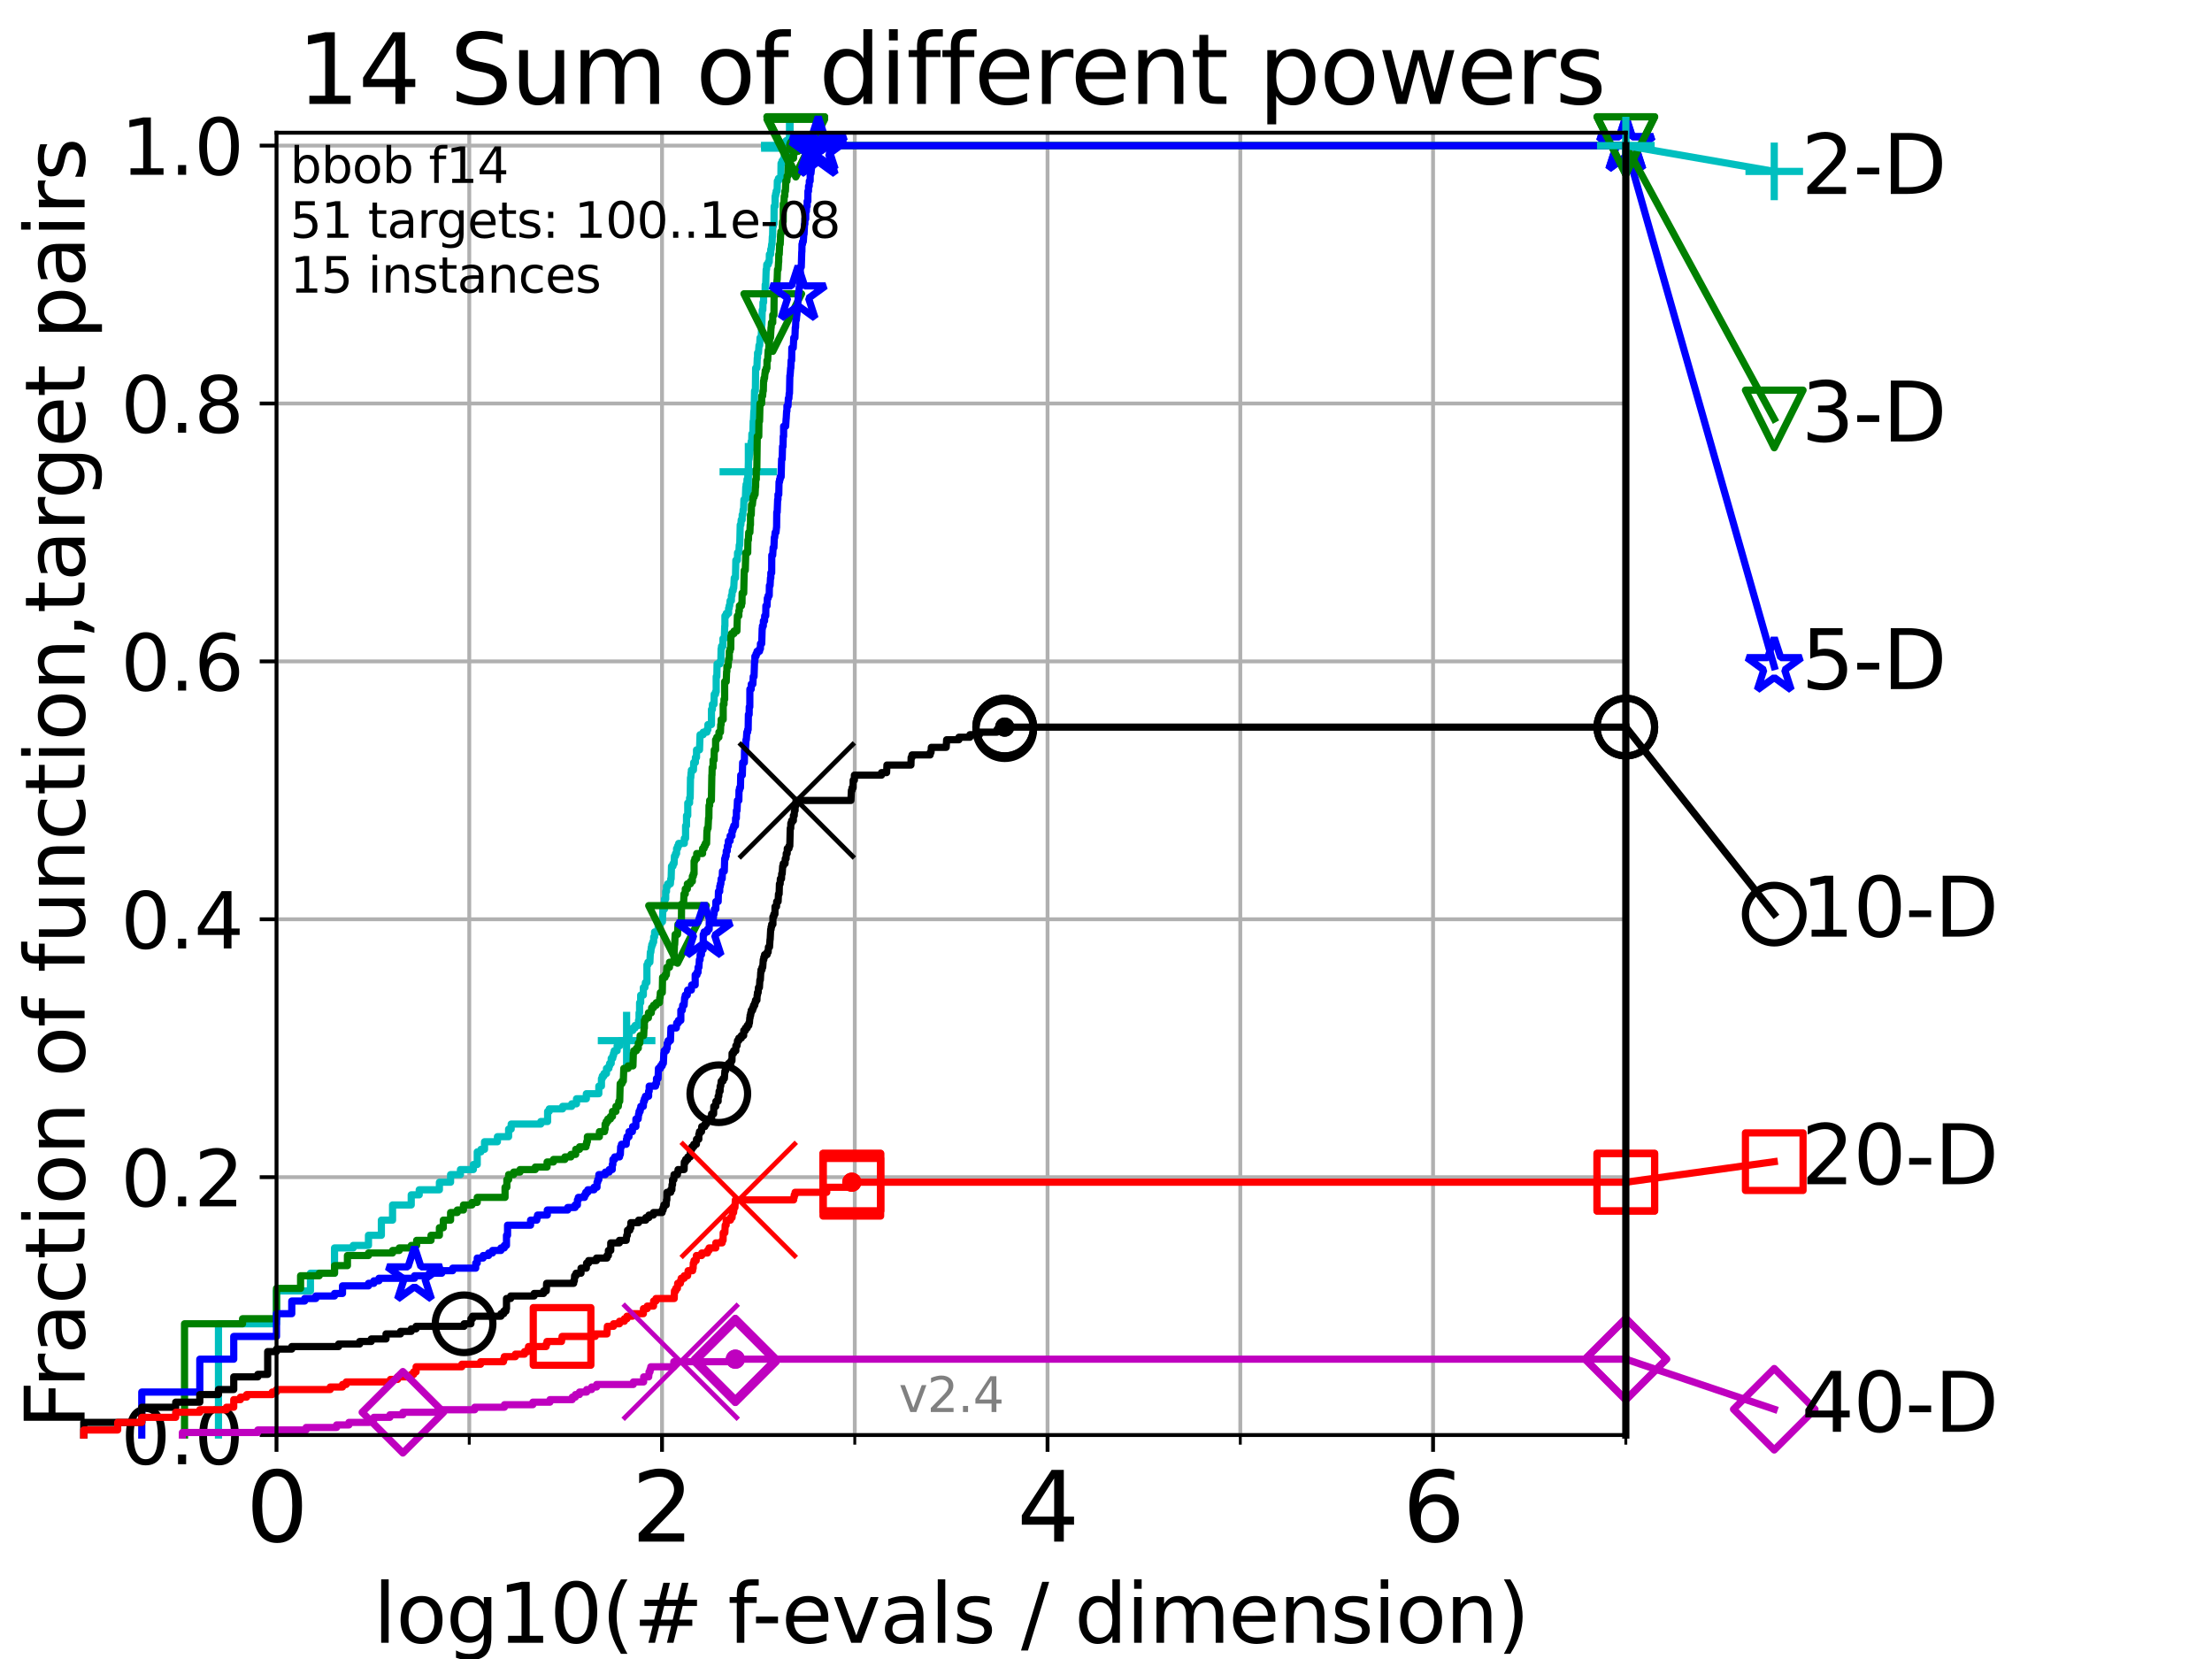 <?xml version="1.0" encoding="utf-8" standalone="no"?>
<!DOCTYPE svg PUBLIC "-//W3C//DTD SVG 1.1//EN"
  "http://www.w3.org/Graphics/SVG/1.1/DTD/svg11.dtd">
<svg height="345.6pt" version="1.1" viewBox="0 0 460.8 345.6" width="460.8pt" xmlns="http://www.w3.org/2000/svg" xmlns:xlink="http://www.w3.org/1999/xlink">
 <defs>
  <style type="text/css">*{stroke-linecap:butt;stroke-linejoin:round;}</style>
 </defs>
 <g id="figure_1">
  <g id="patch_1">
   <path d="M 0 345.6 
L 460.8 345.6 
L 460.8 0 
L 0 0 
z
" style="fill:#ffffff;"/>
  </g>
  <g id="axes_1">
   <g id="patch_2">
    <path d="M 57.6 298.944 
L 338.688 298.944 
L 338.688 27.648 
L 57.6 27.648 
z
" style="fill:#ffffff;"/>
   </g>
   <g id="matplotlib.axis_1">
    <g id="xtick_1">
     <g id="line2d_1">
      <path clip-path="url(#p8e6c6707ca)" d="M 57.6 298.944 
L 57.6 27.648 
" style="fill:none;stroke:#b0b0b0;stroke-linecap:square;stroke-width:0.8;"/>
     </g>
     <g id="line2d_2">
      <defs>
       <path d="M 0 0 
L 0 3.5 
" id="m3ea053e8c9" style="stroke:#000000;stroke-width:0.8;"/>
      </defs>
      <g>
       <use style="stroke:#000000;stroke-width:0.8;" x="57.6" xlink:href="#m3ea053e8c9" y="298.944"/>
      </g>
     </g>
     <g id="text_1">
      <!-- 0 -->
      <g transform="translate(51.237 321.141)scale(0.2 -0.2)">
       <defs>
        <path d="M 2034 4250 
Q 1547 4250 1301 3770 
Q 1056 3291 1056 2328 
Q 1056 1369 1301 889 
Q 1547 409 2034 409 
Q 2525 409 2770 889 
Q 3016 1369 3016 2328 
Q 3016 3291 2770 3770 
Q 2525 4250 2034 4250 
z
M 2034 4750 
Q 2819 4750 3233 4129 
Q 3647 3509 3647 2328 
Q 3647 1150 3233 529 
Q 2819 -91 2034 -91 
Q 1250 -91 836 529 
Q 422 1150 422 2328 
Q 422 3509 836 4129 
Q 1250 4750 2034 4750 
z
" id="DejaVuSans-30" transform="scale(0.016)"/>
       </defs>
       <use xlink:href="#DejaVuSans-30"/>
      </g>
     </g>
    </g>
    <g id="xtick_2">
     <g id="line2d_3">
      <path clip-path="url(#p8e6c6707ca)" d="M 137.911 298.944 
L 137.911 27.648 
" style="fill:none;stroke:#b0b0b0;stroke-linecap:square;stroke-width:0.8;"/>
     </g>
     <g id="line2d_4">
      <g>
       <use style="stroke:#000000;stroke-width:0.8;" x="137.911" xlink:href="#m3ea053e8c9" y="298.944"/>
      </g>
     </g>
     <g id="text_2">
      <!-- 2 -->
      <g transform="translate(131.548 321.141)scale(0.2 -0.2)">
       <defs>
        <path d="M 1228 531 
L 3431 531 
L 3431 0 
L 469 0 
L 469 531 
Q 828 903 1448 1529 
Q 2069 2156 2228 2338 
Q 2531 2678 2651 2914 
Q 2772 3150 2772 3378 
Q 2772 3750 2511 3984 
Q 2250 4219 1831 4219 
Q 1534 4219 1204 4116 
Q 875 4013 500 3803 
L 500 4441 
Q 881 4594 1212 4672 
Q 1544 4750 1819 4750 
Q 2544 4750 2975 4387 
Q 3406 4025 3406 3419 
Q 3406 3131 3298 2873 
Q 3191 2616 2906 2266 
Q 2828 2175 2409 1742 
Q 1991 1309 1228 531 
z
" id="DejaVuSans-32" transform="scale(0.016)"/>
       </defs>
       <use xlink:href="#DejaVuSans-32"/>
      </g>
     </g>
    </g>
    <g id="xtick_3">
     <g id="line2d_5">
      <path clip-path="url(#p8e6c6707ca)" d="M 218.222 298.944 
L 218.222 27.648 
" style="fill:none;stroke:#b0b0b0;stroke-linecap:square;stroke-width:0.8;"/>
     </g>
     <g id="line2d_6">
      <g>
       <use style="stroke:#000000;stroke-width:0.8;" x="218.222" xlink:href="#m3ea053e8c9" y="298.944"/>
      </g>
     </g>
     <g id="text_3">
      <!-- 4 -->
      <g transform="translate(211.859 321.141)scale(0.2 -0.2)">
       <defs>
        <path d="M 2419 4116 
L 825 1625 
L 2419 1625 
L 2419 4116 
z
M 2253 4666 
L 3047 4666 
L 3047 1625 
L 3713 1625 
L 3713 1100 
L 3047 1100 
L 3047 0 
L 2419 0 
L 2419 1100 
L 313 1100 
L 313 1709 
L 2253 4666 
z
" id="DejaVuSans-34" transform="scale(0.016)"/>
       </defs>
       <use xlink:href="#DejaVuSans-34"/>
      </g>
     </g>
    </g>
    <g id="xtick_4">
     <g id="line2d_7">
      <path clip-path="url(#p8e6c6707ca)" d="M 298.533 298.944 
L 298.533 27.648 
" style="fill:none;stroke:#b0b0b0;stroke-linecap:square;stroke-width:0.8;"/>
     </g>
     <g id="line2d_8">
      <g>
       <use style="stroke:#000000;stroke-width:0.8;" x="298.533" xlink:href="#m3ea053e8c9" y="298.944"/>
      </g>
     </g>
     <g id="text_4">
      <!-- 6 -->
      <g transform="translate(292.17 321.141)scale(0.2 -0.2)">
       <defs>
        <path d="M 2113 2584 
Q 1688 2584 1439 2293 
Q 1191 2003 1191 1497 
Q 1191 994 1439 701 
Q 1688 409 2113 409 
Q 2538 409 2786 701 
Q 3034 994 3034 1497 
Q 3034 2003 2786 2293 
Q 2538 2584 2113 2584 
z
M 3366 4563 
L 3366 3988 
Q 3128 4100 2886 4159 
Q 2644 4219 2406 4219 
Q 1781 4219 1451 3797 
Q 1122 3375 1075 2522 
Q 1259 2794 1537 2939 
Q 1816 3084 2150 3084 
Q 2853 3084 3261 2657 
Q 3669 2231 3669 1497 
Q 3669 778 3244 343 
Q 2819 -91 2113 -91 
Q 1303 -91 875 529 
Q 447 1150 447 2328 
Q 447 3434 972 4092 
Q 1497 4750 2381 4750 
Q 2619 4750 2861 4703 
Q 3103 4656 3366 4563 
z
" id="DejaVuSans-36" transform="scale(0.016)"/>
       </defs>
       <use xlink:href="#DejaVuSans-36"/>
      </g>
     </g>
    </g>
    <g id="xtick_5">
     <g id="line2d_9">
      <path clip-path="url(#p8e6c6707ca)" d="M 97.755 298.944 
L 97.755 27.648 
" style="fill:none;stroke:#b0b0b0;stroke-linecap:square;stroke-width:0.8;"/>
     </g>
     <g id="line2d_10">
      <defs>
       <path d="M 0 0 
L 0 2 
" id="m742ab43495" style="stroke:#000000;stroke-width:0.6;"/>
      </defs>
      <g>
       <use style="stroke:#000000;stroke-width:0.6;" x="97.755" xlink:href="#m742ab43495" y="298.944"/>
      </g>
     </g>
    </g>
    <g id="xtick_6">
     <g id="line2d_11">
      <path clip-path="url(#p8e6c6707ca)" d="M 178.066 298.944 
L 178.066 27.648 
" style="fill:none;stroke:#b0b0b0;stroke-linecap:square;stroke-width:0.8;"/>
     </g>
     <g id="line2d_12">
      <g>
       <use style="stroke:#000000;stroke-width:0.6;" x="178.066" xlink:href="#m742ab43495" y="298.944"/>
      </g>
     </g>
    </g>
    <g id="xtick_7">
     <g id="line2d_13">
      <path clip-path="url(#p8e6c6707ca)" d="M 258.377 298.944 
L 258.377 27.648 
" style="fill:none;stroke:#b0b0b0;stroke-linecap:square;stroke-width:0.8;"/>
     </g>
     <g id="line2d_14">
      <g>
       <use style="stroke:#000000;stroke-width:0.6;" x="258.377" xlink:href="#m742ab43495" y="298.944"/>
      </g>
     </g>
    </g>
    <g id="xtick_8">
     <g id="line2d_15">
      <path clip-path="url(#p8e6c6707ca)" d="M 338.688 298.944 
L 338.688 27.648 
" style="fill:none;stroke:#b0b0b0;stroke-linecap:square;stroke-width:0.8;"/>
     </g>
     <g id="line2d_16">
      <g>
       <use style="stroke:#000000;stroke-width:0.6;" x="338.688" xlink:href="#m742ab43495" y="298.944"/>
      </g>
     </g>
    </g>
    <g id="text_5">
     <!-- log10(# f-evals / dimension) -->
     <g transform="translate(77.764 342.218)scale(0.17 -0.17)">
      <defs>
       <path d="M 603 4863 
L 1178 4863 
L 1178 0 
L 603 0 
L 603 4863 
z
" id="DejaVuSans-6c" transform="scale(0.016)"/>
       <path d="M 1959 3097 
Q 1497 3097 1228 2736 
Q 959 2375 959 1747 
Q 959 1119 1226 758 
Q 1494 397 1959 397 
Q 2419 397 2687 759 
Q 2956 1122 2956 1747 
Q 2956 2369 2687 2733 
Q 2419 3097 1959 3097 
z
M 1959 3584 
Q 2709 3584 3137 3096 
Q 3566 2609 3566 1747 
Q 3566 888 3137 398 
Q 2709 -91 1959 -91 
Q 1206 -91 779 398 
Q 353 888 353 1747 
Q 353 2609 779 3096 
Q 1206 3584 1959 3584 
z
" id="DejaVuSans-6f" transform="scale(0.016)"/>
       <path d="M 2906 1791 
Q 2906 2416 2648 2759 
Q 2391 3103 1925 3103 
Q 1463 3103 1205 2759 
Q 947 2416 947 1791 
Q 947 1169 1205 825 
Q 1463 481 1925 481 
Q 2391 481 2648 825 
Q 2906 1169 2906 1791 
z
M 3481 434 
Q 3481 -459 3084 -895 
Q 2688 -1331 1869 -1331 
Q 1566 -1331 1297 -1286 
Q 1028 -1241 775 -1147 
L 775 -588 
Q 1028 -725 1275 -790 
Q 1522 -856 1778 -856 
Q 2344 -856 2625 -561 
Q 2906 -266 2906 331 
L 2906 616 
Q 2728 306 2450 153 
Q 2172 0 1784 0 
Q 1141 0 747 490 
Q 353 981 353 1791 
Q 353 2603 747 3093 
Q 1141 3584 1784 3584 
Q 2172 3584 2450 3431 
Q 2728 3278 2906 2969 
L 2906 3500 
L 3481 3500 
L 3481 434 
z
" id="DejaVuSans-67" transform="scale(0.016)"/>
       <path d="M 794 531 
L 1825 531 
L 1825 4091 
L 703 3866 
L 703 4441 
L 1819 4666 
L 2450 4666 
L 2450 531 
L 3481 531 
L 3481 0 
L 794 0 
L 794 531 
z
" id="DejaVuSans-31" transform="scale(0.016)"/>
       <path d="M 1984 4856 
Q 1566 4138 1362 3434 
Q 1159 2731 1159 2009 
Q 1159 1288 1364 580 
Q 1569 -128 1984 -844 
L 1484 -844 
Q 1016 -109 783 600 
Q 550 1309 550 2009 
Q 550 2706 781 3412 
Q 1013 4119 1484 4856 
L 1984 4856 
z
" id="DejaVuSans-28" transform="scale(0.016)"/>
       <path d="M 3272 2816 
L 2363 2816 
L 2100 1772 
L 3016 1772 
L 3272 2816 
z
M 2803 4594 
L 2478 3297 
L 3391 3297 
L 3719 4594 
L 4219 4594 
L 3897 3297 
L 4872 3297 
L 4872 2816 
L 3775 2816 
L 3519 1772 
L 4513 1772 
L 4513 1294 
L 3397 1294 
L 3072 0 
L 2572 0 
L 2894 1294 
L 1978 1294 
L 1656 0 
L 1153 0 
L 1478 1294 
L 494 1294 
L 494 1772 
L 1594 1772 
L 1856 2816 
L 850 2816 
L 850 3297 
L 1978 3297 
L 2297 4594 
L 2803 4594 
z
" id="DejaVuSans-23" transform="scale(0.016)"/>
       <path id="DejaVuSans-20" transform="scale(0.016)"/>
       <path d="M 2375 4863 
L 2375 4384 
L 1825 4384 
Q 1516 4384 1395 4259 
Q 1275 4134 1275 3809 
L 1275 3500 
L 2222 3500 
L 2222 3053 
L 1275 3053 
L 1275 0 
L 697 0 
L 697 3053 
L 147 3053 
L 147 3500 
L 697 3500 
L 697 3744 
Q 697 4328 969 4595 
Q 1241 4863 1831 4863 
L 2375 4863 
z
" id="DejaVuSans-66" transform="scale(0.016)"/>
       <path d="M 313 2009 
L 1997 2009 
L 1997 1497 
L 313 1497 
L 313 2009 
z
" id="DejaVuSans-2d" transform="scale(0.016)"/>
       <path d="M 3597 1894 
L 3597 1613 
L 953 1613 
Q 991 1019 1311 708 
Q 1631 397 2203 397 
Q 2534 397 2845 478 
Q 3156 559 3463 722 
L 3463 178 
Q 3153 47 2828 -22 
Q 2503 -91 2169 -91 
Q 1331 -91 842 396 
Q 353 884 353 1716 
Q 353 2575 817 3079 
Q 1281 3584 2069 3584 
Q 2775 3584 3186 3129 
Q 3597 2675 3597 1894 
z
M 3022 2063 
Q 3016 2534 2758 2815 
Q 2500 3097 2075 3097 
Q 1594 3097 1305 2825 
Q 1016 2553 972 2059 
L 3022 2063 
z
" id="DejaVuSans-65" transform="scale(0.016)"/>
       <path d="M 191 3500 
L 800 3500 
L 1894 563 
L 2988 3500 
L 3597 3500 
L 2284 0 
L 1503 0 
L 191 3500 
z
" id="DejaVuSans-76" transform="scale(0.016)"/>
       <path d="M 2194 1759 
Q 1497 1759 1228 1600 
Q 959 1441 959 1056 
Q 959 750 1161 570 
Q 1363 391 1709 391 
Q 2188 391 2477 730 
Q 2766 1069 2766 1631 
L 2766 1759 
L 2194 1759 
z
M 3341 1997 
L 3341 0 
L 2766 0 
L 2766 531 
Q 2569 213 2275 61 
Q 1981 -91 1556 -91 
Q 1019 -91 701 211 
Q 384 513 384 1019 
Q 384 1609 779 1909 
Q 1175 2209 1959 2209 
L 2766 2209 
L 2766 2266 
Q 2766 2663 2505 2880 
Q 2244 3097 1772 3097 
Q 1472 3097 1187 3025 
Q 903 2953 641 2809 
L 641 3341 
Q 956 3463 1253 3523 
Q 1550 3584 1831 3584 
Q 2591 3584 2966 3190 
Q 3341 2797 3341 1997 
z
" id="DejaVuSans-61" transform="scale(0.016)"/>
       <path d="M 2834 3397 
L 2834 2853 
Q 2591 2978 2328 3040 
Q 2066 3103 1784 3103 
Q 1356 3103 1142 2972 
Q 928 2841 928 2578 
Q 928 2378 1081 2264 
Q 1234 2150 1697 2047 
L 1894 2003 
Q 2506 1872 2764 1633 
Q 3022 1394 3022 966 
Q 3022 478 2636 193 
Q 2250 -91 1575 -91 
Q 1294 -91 989 -36 
Q 684 19 347 128 
L 347 722 
Q 666 556 975 473 
Q 1284 391 1588 391 
Q 1994 391 2212 530 
Q 2431 669 2431 922 
Q 2431 1156 2273 1281 
Q 2116 1406 1581 1522 
L 1381 1569 
Q 847 1681 609 1914 
Q 372 2147 372 2553 
Q 372 3047 722 3315 
Q 1072 3584 1716 3584 
Q 2034 3584 2315 3537 
Q 2597 3491 2834 3397 
z
" id="DejaVuSans-73" transform="scale(0.016)"/>
       <path d="M 1625 4666 
L 2156 4666 
L 531 -594 
L 0 -594 
L 1625 4666 
z
" id="DejaVuSans-2f" transform="scale(0.016)"/>
       <path d="M 2906 2969 
L 2906 4863 
L 3481 4863 
L 3481 0 
L 2906 0 
L 2906 525 
Q 2725 213 2448 61 
Q 2172 -91 1784 -91 
Q 1150 -91 751 415 
Q 353 922 353 1747 
Q 353 2572 751 3078 
Q 1150 3584 1784 3584 
Q 2172 3584 2448 3432 
Q 2725 3281 2906 2969 
z
M 947 1747 
Q 947 1113 1208 752 
Q 1469 391 1925 391 
Q 2381 391 2643 752 
Q 2906 1113 2906 1747 
Q 2906 2381 2643 2742 
Q 2381 3103 1925 3103 
Q 1469 3103 1208 2742 
Q 947 2381 947 1747 
z
" id="DejaVuSans-64" transform="scale(0.016)"/>
       <path d="M 603 3500 
L 1178 3500 
L 1178 0 
L 603 0 
L 603 3500 
z
M 603 4863 
L 1178 4863 
L 1178 4134 
L 603 4134 
L 603 4863 
z
" id="DejaVuSans-69" transform="scale(0.016)"/>
       <path d="M 3328 2828 
Q 3544 3216 3844 3400 
Q 4144 3584 4550 3584 
Q 5097 3584 5394 3201 
Q 5691 2819 5691 2113 
L 5691 0 
L 5113 0 
L 5113 2094 
Q 5113 2597 4934 2840 
Q 4756 3084 4391 3084 
Q 3944 3084 3684 2787 
Q 3425 2491 3425 1978 
L 3425 0 
L 2847 0 
L 2847 2094 
Q 2847 2600 2669 2842 
Q 2491 3084 2119 3084 
Q 1678 3084 1418 2786 
Q 1159 2488 1159 1978 
L 1159 0 
L 581 0 
L 581 3500 
L 1159 3500 
L 1159 2956 
Q 1356 3278 1631 3431 
Q 1906 3584 2284 3584 
Q 2666 3584 2933 3390 
Q 3200 3197 3328 2828 
z
" id="DejaVuSans-6d" transform="scale(0.016)"/>
       <path d="M 3513 2113 
L 3513 0 
L 2938 0 
L 2938 2094 
Q 2938 2591 2744 2837 
Q 2550 3084 2163 3084 
Q 1697 3084 1428 2787 
Q 1159 2491 1159 1978 
L 1159 0 
L 581 0 
L 581 3500 
L 1159 3500 
L 1159 2956 
Q 1366 3272 1645 3428 
Q 1925 3584 2291 3584 
Q 2894 3584 3203 3211 
Q 3513 2838 3513 2113 
z
" id="DejaVuSans-6e" transform="scale(0.016)"/>
       <path d="M 513 4856 
L 1013 4856 
Q 1481 4119 1714 3412 
Q 1947 2706 1947 2009 
Q 1947 1309 1714 600 
Q 1481 -109 1013 -844 
L 513 -844 
Q 928 -128 1133 580 
Q 1338 1288 1338 2009 
Q 1338 2731 1133 3434 
Q 928 4138 513 4856 
z
" id="DejaVuSans-29" transform="scale(0.016)"/>
      </defs>
      <use xlink:href="#DejaVuSans-6c"/>
      <use x="27.783" xlink:href="#DejaVuSans-6f"/>
      <use x="88.965" xlink:href="#DejaVuSans-67"/>
      <use x="152.441" xlink:href="#DejaVuSans-31"/>
      <use x="216.064" xlink:href="#DejaVuSans-30"/>
      <use x="279.688" xlink:href="#DejaVuSans-28"/>
      <use x="318.701" xlink:href="#DejaVuSans-23"/>
      <use x="402.49" xlink:href="#DejaVuSans-20"/>
      <use x="434.277" xlink:href="#DejaVuSans-66"/>
      <use x="463.982" xlink:href="#DejaVuSans-2d"/>
      <use x="500.066" xlink:href="#DejaVuSans-65"/>
      <use x="561.59" xlink:href="#DejaVuSans-76"/>
      <use x="620.77" xlink:href="#DejaVuSans-61"/>
      <use x="682.049" xlink:href="#DejaVuSans-6c"/>
      <use x="709.832" xlink:href="#DejaVuSans-73"/>
      <use x="761.932" xlink:href="#DejaVuSans-20"/>
      <use x="793.719" xlink:href="#DejaVuSans-2f"/>
      <use x="827.41" xlink:href="#DejaVuSans-20"/>
      <use x="859.197" xlink:href="#DejaVuSans-64"/>
      <use x="922.674" xlink:href="#DejaVuSans-69"/>
      <use x="950.457" xlink:href="#DejaVuSans-6d"/>
      <use x="1047.869" xlink:href="#DejaVuSans-65"/>
      <use x="1109.393" xlink:href="#DejaVuSans-6e"/>
      <use x="1172.771" xlink:href="#DejaVuSans-73"/>
      <use x="1224.871" xlink:href="#DejaVuSans-69"/>
      <use x="1252.654" xlink:href="#DejaVuSans-6f"/>
      <use x="1313.836" xlink:href="#DejaVuSans-6e"/>
      <use x="1377.215" xlink:href="#DejaVuSans-29"/>
     </g>
    </g>
   </g>
   <g id="matplotlib.axis_2">
    <g id="ytick_1">
     <g id="line2d_17">
      <path clip-path="url(#p8e6c6707ca)" d="M 57.6 298.944 
L 338.688 298.944 
" style="fill:none;stroke:#b0b0b0;stroke-linecap:square;stroke-width:0.8;"/>
     </g>
     <g id="line2d_18">
      <defs>
       <path d="M 0 0 
L -3.5 0 
" id="m4523cfe61f" style="stroke:#000000;stroke-width:0.8;"/>
      </defs>
      <g>
       <use style="stroke:#000000;stroke-width:0.8;" x="57.6" xlink:href="#m4523cfe61f" y="298.944"/>
      </g>
     </g>
     <g id="text_6">
      <!-- 0.0 -->
      <g transform="translate(25.155 305.023)scale(0.16 -0.16)">
       <defs>
        <path d="M 684 794 
L 1344 794 
L 1344 0 
L 684 0 
L 684 794 
z
" id="DejaVuSans-2e" transform="scale(0.016)"/>
       </defs>
       <use xlink:href="#DejaVuSans-30"/>
       <use x="63.623" xlink:href="#DejaVuSans-2e"/>
       <use x="95.41" xlink:href="#DejaVuSans-30"/>
      </g>
     </g>
    </g>
    <g id="ytick_2">
     <g id="line2d_19">
      <path clip-path="url(#p8e6c6707ca)" d="M 57.6 245.222 
L 338.688 245.222 
" style="fill:none;stroke:#b0b0b0;stroke-linecap:square;stroke-width:0.8;"/>
     </g>
     <g id="line2d_20">
      <g>
       <use style="stroke:#000000;stroke-width:0.8;" x="57.6" xlink:href="#m4523cfe61f" y="245.222"/>
      </g>
     </g>
     <g id="text_7">
      <!-- 0.2 -->
      <g transform="translate(25.155 251.301)scale(0.16 -0.16)">
       <use xlink:href="#DejaVuSans-30"/>
       <use x="63.623" xlink:href="#DejaVuSans-2e"/>
       <use x="95.41" xlink:href="#DejaVuSans-32"/>
      </g>
     </g>
    </g>
    <g id="ytick_3">
     <g id="line2d_21">
      <path clip-path="url(#p8e6c6707ca)" d="M 57.6 191.5 
L 338.688 191.5 
" style="fill:none;stroke:#b0b0b0;stroke-linecap:square;stroke-width:0.8;"/>
     </g>
     <g id="line2d_22">
      <g>
       <use style="stroke:#000000;stroke-width:0.8;" x="57.6" xlink:href="#m4523cfe61f" y="191.5"/>
      </g>
     </g>
     <g id="text_8">
      <!-- 0.4 -->
      <g transform="translate(25.155 197.579)scale(0.16 -0.16)">
       <use xlink:href="#DejaVuSans-30"/>
       <use x="63.623" xlink:href="#DejaVuSans-2e"/>
       <use x="95.41" xlink:href="#DejaVuSans-34"/>
      </g>
     </g>
    </g>
    <g id="ytick_4">
     <g id="line2d_23">
      <path clip-path="url(#p8e6c6707ca)" d="M 57.6 137.778 
L 338.688 137.778 
" style="fill:none;stroke:#b0b0b0;stroke-linecap:square;stroke-width:0.8;"/>
     </g>
     <g id="line2d_24">
      <g>
       <use style="stroke:#000000;stroke-width:0.8;" x="57.6" xlink:href="#m4523cfe61f" y="137.778"/>
      </g>
     </g>
     <g id="text_9">
      <!-- 0.6 -->
      <g transform="translate(25.155 143.857)scale(0.16 -0.16)">
       <use xlink:href="#DejaVuSans-30"/>
       <use x="63.623" xlink:href="#DejaVuSans-2e"/>
       <use x="95.41" xlink:href="#DejaVuSans-36"/>
      </g>
     </g>
    </g>
    <g id="ytick_5">
     <g id="line2d_25">
      <path clip-path="url(#p8e6c6707ca)" d="M 57.6 84.056 
L 338.688 84.056 
" style="fill:none;stroke:#b0b0b0;stroke-linecap:square;stroke-width:0.8;"/>
     </g>
     <g id="line2d_26">
      <g>
       <use style="stroke:#000000;stroke-width:0.8;" x="57.6" xlink:href="#m4523cfe61f" y="84.056"/>
      </g>
     </g>
     <g id="text_10">
      <!-- 0.8 -->
      <g transform="translate(25.155 90.135)scale(0.16 -0.16)">
       <defs>
        <path d="M 2034 2216 
Q 1584 2216 1326 1975 
Q 1069 1734 1069 1313 
Q 1069 891 1326 650 
Q 1584 409 2034 409 
Q 2484 409 2743 651 
Q 3003 894 3003 1313 
Q 3003 1734 2745 1975 
Q 2488 2216 2034 2216 
z
M 1403 2484 
Q 997 2584 770 2862 
Q 544 3141 544 3541 
Q 544 4100 942 4425 
Q 1341 4750 2034 4750 
Q 2731 4750 3128 4425 
Q 3525 4100 3525 3541 
Q 3525 3141 3298 2862 
Q 3072 2584 2669 2484 
Q 3125 2378 3379 2068 
Q 3634 1759 3634 1313 
Q 3634 634 3220 271 
Q 2806 -91 2034 -91 
Q 1263 -91 848 271 
Q 434 634 434 1313 
Q 434 1759 690 2068 
Q 947 2378 1403 2484 
z
M 1172 3481 
Q 1172 3119 1398 2916 
Q 1625 2713 2034 2713 
Q 2441 2713 2670 2916 
Q 2900 3119 2900 3481 
Q 2900 3844 2670 4047 
Q 2441 4250 2034 4250 
Q 1625 4250 1398 4047 
Q 1172 3844 1172 3481 
z
" id="DejaVuSans-38" transform="scale(0.016)"/>
       </defs>
       <use xlink:href="#DejaVuSans-30"/>
       <use x="63.623" xlink:href="#DejaVuSans-2e"/>
       <use x="95.41" xlink:href="#DejaVuSans-38"/>
      </g>
     </g>
    </g>
    <g id="ytick_6">
     <g id="line2d_27">
      <path clip-path="url(#p8e6c6707ca)" d="M 57.6 30.334 
L 338.688 30.334 
" style="fill:none;stroke:#b0b0b0;stroke-linecap:square;stroke-width:0.8;"/>
     </g>
     <g id="line2d_28">
      <g>
       <use style="stroke:#000000;stroke-width:0.8;" x="57.6" xlink:href="#m4523cfe61f" y="30.334"/>
      </g>
     </g>
     <g id="text_11">
      <!-- 1.0 -->
      <g transform="translate(25.155 36.413)scale(0.16 -0.16)">
       <use xlink:href="#DejaVuSans-31"/>
       <use x="63.623" xlink:href="#DejaVuSans-2e"/>
       <use x="95.41" xlink:href="#DejaVuSans-30"/>
      </g>
     </g>
    </g>
    <g id="text_12">
     <!-- Fraction of function,target pairs -->
     <g transform="translate(17.62 297.681)rotate(-90)scale(0.17 -0.17)">
      <defs>
       <path d="M 628 4666 
L 3309 4666 
L 3309 4134 
L 1259 4134 
L 1259 2759 
L 3109 2759 
L 3109 2228 
L 1259 2228 
L 1259 0 
L 628 0 
L 628 4666 
z
" id="DejaVuSans-46" transform="scale(0.016)"/>
       <path d="M 2631 2963 
Q 2534 3019 2420 3045 
Q 2306 3072 2169 3072 
Q 1681 3072 1420 2755 
Q 1159 2438 1159 1844 
L 1159 0 
L 581 0 
L 581 3500 
L 1159 3500 
L 1159 2956 
Q 1341 3275 1631 3429 
Q 1922 3584 2338 3584 
Q 2397 3584 2469 3576 
Q 2541 3569 2628 3553 
L 2631 2963 
z
" id="DejaVuSans-72" transform="scale(0.016)"/>
       <path d="M 3122 3366 
L 3122 2828 
Q 2878 2963 2633 3030 
Q 2388 3097 2138 3097 
Q 1578 3097 1268 2742 
Q 959 2388 959 1747 
Q 959 1106 1268 751 
Q 1578 397 2138 397 
Q 2388 397 2633 464 
Q 2878 531 3122 666 
L 3122 134 
Q 2881 22 2623 -34 
Q 2366 -91 2075 -91 
Q 1284 -91 818 406 
Q 353 903 353 1747 
Q 353 2603 823 3093 
Q 1294 3584 2113 3584 
Q 2378 3584 2631 3529 
Q 2884 3475 3122 3366 
z
" id="DejaVuSans-63" transform="scale(0.016)"/>
       <path d="M 1172 4494 
L 1172 3500 
L 2356 3500 
L 2356 3053 
L 1172 3053 
L 1172 1153 
Q 1172 725 1289 603 
Q 1406 481 1766 481 
L 2356 481 
L 2356 0 
L 1766 0 
Q 1100 0 847 248 
Q 594 497 594 1153 
L 594 3053 
L 172 3053 
L 172 3500 
L 594 3500 
L 594 4494 
L 1172 4494 
z
" id="DejaVuSans-74" transform="scale(0.016)"/>
       <path d="M 544 1381 
L 544 3500 
L 1119 3500 
L 1119 1403 
Q 1119 906 1312 657 
Q 1506 409 1894 409 
Q 2359 409 2629 706 
Q 2900 1003 2900 1516 
L 2900 3500 
L 3475 3500 
L 3475 0 
L 2900 0 
L 2900 538 
Q 2691 219 2414 64 
Q 2138 -91 1772 -91 
Q 1169 -91 856 284 
Q 544 659 544 1381 
z
M 1991 3584 
L 1991 3584 
z
" id="DejaVuSans-75" transform="scale(0.016)"/>
       <path d="M 750 794 
L 1409 794 
L 1409 256 
L 897 -744 
L 494 -744 
L 750 256 
L 750 794 
z
" id="DejaVuSans-2c" transform="scale(0.016)"/>
       <path d="M 1159 525 
L 1159 -1331 
L 581 -1331 
L 581 3500 
L 1159 3500 
L 1159 2969 
Q 1341 3281 1617 3432 
Q 1894 3584 2278 3584 
Q 2916 3584 3314 3078 
Q 3713 2572 3713 1747 
Q 3713 922 3314 415 
Q 2916 -91 2278 -91 
Q 1894 -91 1617 61 
Q 1341 213 1159 525 
z
M 3116 1747 
Q 3116 2381 2855 2742 
Q 2594 3103 2138 3103 
Q 1681 3103 1420 2742 
Q 1159 2381 1159 1747 
Q 1159 1113 1420 752 
Q 1681 391 2138 391 
Q 2594 391 2855 752 
Q 3116 1113 3116 1747 
z
" id="DejaVuSans-70" transform="scale(0.016)"/>
      </defs>
      <use xlink:href="#DejaVuSans-46"/>
      <use x="50.27" xlink:href="#DejaVuSans-72"/>
      <use x="91.383" xlink:href="#DejaVuSans-61"/>
      <use x="152.662" xlink:href="#DejaVuSans-63"/>
      <use x="207.643" xlink:href="#DejaVuSans-74"/>
      <use x="246.852" xlink:href="#DejaVuSans-69"/>
      <use x="274.635" xlink:href="#DejaVuSans-6f"/>
      <use x="335.816" xlink:href="#DejaVuSans-6e"/>
      <use x="399.195" xlink:href="#DejaVuSans-20"/>
      <use x="430.982" xlink:href="#DejaVuSans-6f"/>
      <use x="492.164" xlink:href="#DejaVuSans-66"/>
      <use x="527.369" xlink:href="#DejaVuSans-20"/>
      <use x="559.156" xlink:href="#DejaVuSans-66"/>
      <use x="594.361" xlink:href="#DejaVuSans-75"/>
      <use x="657.74" xlink:href="#DejaVuSans-6e"/>
      <use x="721.119" xlink:href="#DejaVuSans-63"/>
      <use x="776.1" xlink:href="#DejaVuSans-74"/>
      <use x="815.309" xlink:href="#DejaVuSans-69"/>
      <use x="843.092" xlink:href="#DejaVuSans-6f"/>
      <use x="904.273" xlink:href="#DejaVuSans-6e"/>
      <use x="967.652" xlink:href="#DejaVuSans-2c"/>
      <use x="999.439" xlink:href="#DejaVuSans-74"/>
      <use x="1038.648" xlink:href="#DejaVuSans-61"/>
      <use x="1099.928" xlink:href="#DejaVuSans-72"/>
      <use x="1139.291" xlink:href="#DejaVuSans-67"/>
      <use x="1202.768" xlink:href="#DejaVuSans-65"/>
      <use x="1264.291" xlink:href="#DejaVuSans-74"/>
      <use x="1303.5" xlink:href="#DejaVuSans-20"/>
      <use x="1335.287" xlink:href="#DejaVuSans-70"/>
      <use x="1398.764" xlink:href="#DejaVuSans-61"/>
      <use x="1460.043" xlink:href="#DejaVuSans-69"/>
      <use x="1487.826" xlink:href="#DejaVuSans-72"/>
      <use x="1528.939" xlink:href="#DejaVuSans-73"/>
     </g>
    </g>
   </g>
   <g id="line2d_29">
    <defs>
     <path d="M 0 1.5 
C 0.398 1.5 0.779 1.342 1.061 1.061 
C 1.342 0.779 1.5 0.398 1.5 0 
C 1.5 -0.398 1.342 -0.779 1.061 -1.061 
C 0.779 -1.342 0.398 -1.5 0 -1.5 
C -0.398 -1.5 -0.779 -1.342 -1.061 -1.061 
C -1.342 -0.779 -1.5 -0.398 -1.5 0 
C -1.5 0.398 -1.342 0.779 -1.061 1.061 
C -0.779 1.342 -0.398 1.5 0 1.5 
z
" id="m1ecd31faab" style="stroke:#00bfbf;"/>
    </defs>
    <g>
     <use style="fill:#00bfbf;stroke:#00bfbf;" x="164.543" xlink:href="#m1ecd31faab" y="30.334"/>
     <use style="fill:#00bfbf;stroke:#00bfbf;" x="164.543" xlink:href="#m1ecd31faab" y="30.334"/>
    </g>
   </g>
   <g id="line2d_30">
    <path d="M 45.512 298.944 
L 45.512 275.77 
L 57.6 275.77 
L 57.6 268.923 
L 64.671 268.923 
L 64.671 265.236 
L 69.688 265.236 
L 69.688 259.969 
L 73.579 259.969 
L 73.579 259.443 
L 76.759 259.443 
L 76.759 257.336 
L 79.447 257.336 
L 79.447 254.176 
L 81.776 254.176 
L 81.776 251.016 
L 85.667 251.016 
L 85.667 248.909 
L 87.33 248.909 
L 87.33 247.855 
L 91.535 247.855 
L 91.535 246.275 
L 93.864 246.275 
L 93.864 244.695 
L 95.918 244.695 
L 95.918 243.642 
L 98.606 243.642 
L 98.606 242.589 
L 99.418 242.589 
L 99.418 239.955 
L 100.193 239.955 
L 100.193 239.428 
L 100.935 239.428 
L 100.935 237.848 
L 103.623 237.848 
L 103.623 236.795 
L 105.952 236.795 
L 105.952 235.215 
L 106.489 235.215 
L 106.489 234.162 
L 112.656 234.162 
L 112.656 233.635 
L 114.08 233.635 
L 114.08 231.528 
L 114.419 231.528 
L 114.419 231.001 
L 117.203 231.001 
L 117.203 230.475 
L 119.097 230.475 
L 119.097 229.948 
L 120.094 229.948 
L 120.094 228.895 
L 122.148 228.895 
L 122.148 227.841 
L 124.744 227.841 
L 124.744 226.261 
L 125.292 226.261 
L 125.292 224.681 
L 125.471 224.681 
L 125.471 224.155 
L 125.823 224.155 
L 125.823 223.628 
L 126.338 223.628 
L 126.338 222.575 
L 126.839 222.575 
L 126.839 222.048 
L 127.003 222.048 
L 127.003 221.521 
L 127.326 221.521 
L 127.326 220.468 
L 127.643 220.468 
L 127.643 219.941 
L 127.799 219.941 
L 127.799 219.414 
L 127.954 219.414 
L 127.954 218.888 
L 128.561 218.888 
L 128.561 217.834 
L 129.147 217.834 
L 129.147 216.781 
L 130.532 216.781 
L 130.532 216.254 
L 130.796 216.254 
L 130.796 215.728 
L 131.056 215.728 
L 131.056 214.674 
L 131.815 214.674 
L 131.815 214.148 
L 132.303 214.148 
L 132.303 213.621 
L 133.01 213.621 
L 133.01 212.567 
L 133.125 212.567 
L 133.125 210.987 
L 133.239 210.987 
L 133.239 208.881 
L 133.466 208.881 
L 133.466 207.301 
L 134.019 207.301 
L 134.019 205.721 
L 134.343 205.721 
L 134.45 204.667 
L 134.766 204.667 
L 134.766 200.98 
L 134.974 200.98 
L 134.974 200.454 
L 135.382 200.454 
L 135.482 198.347 
L 135.582 198.347 
L 135.682 197.294 
L 135.78 197.294 
L 135.78 196.767 
L 135.976 196.767 
L 135.976 196.24 
L 136.17 196.24 
L 136.17 195.187 
L 136.362 195.187 
L 136.362 194.133 
L 137.108 194.133 
L 137.108 192.553 
L 137.559 192.553 
L 137.559 192.027 
L 137.998 192.027 
L 138.084 189.393 
L 138.426 189.393 
L 138.426 187.287 
L 138.678 187.287 
L 138.678 185.706 
L 138.845 185.706 
L 138.845 184.653 
L 139.091 184.653 
L 139.091 184.126 
L 139.652 184.126 
L 139.731 183.073 
L 139.809 183.073 
L 139.887 180.44 
L 140.196 180.44 
L 140.196 179.913 
L 140.424 179.913 
L 140.499 178.333 
L 140.723 178.333 
L 140.723 177.806 
L 140.944 177.806 
L 140.944 176.753 
L 141.163 176.753 
L 141.163 176.226 
L 141.379 176.226 
L 141.379 175.699 
L 142.553 175.699 
L 142.553 174.646 
L 142.818 174.646 
L 142.818 172.013 
L 143.015 172.013 
L 143.015 169.906 
L 143.273 169.906 
L 143.273 167.272 
L 143.654 167.272 
L 143.654 166.219 
L 143.779 166.219 
L 143.841 162.006 
L 143.903 162.006 
L 143.965 160.952 
L 144.026 160.952 
L 144.026 160.426 
L 144.451 160.426 
L 144.511 158.846 
L 144.865 158.846 
L 144.865 157.792 
L 145.098 157.792 
L 145.098 156.212 
L 145.722 156.212 
L 145.833 153.052 
L 146.485 153.052 
L 146.485 152.525 
L 147.267 152.525 
L 147.267 151.999 
L 147.47 151.999 
L 147.47 150.945 
L 148.21 150.945 
L 148.21 147.785 
L 148.402 147.785 
L 148.402 146.732 
L 148.733 146.732 
L 148.78 144.625 
L 149.058 144.625 
L 149.058 144.098 
L 149.196 144.098 
L 149.196 140.938 
L 149.332 140.938 
L 149.378 138.305 
L 149.999 138.305 
L 149.999 137.778 
L 150.172 137.778 
L 150.215 135.145 
L 150.301 135.145 
L 150.301 134.618 
L 150.599 134.618 
L 150.599 133.038 
L 150.891 133.038 
L 150.974 130.404 
L 151.015 130.404 
L 151.015 128.298 
L 151.301 128.298 
L 151.301 127.771 
L 151.779 127.771 
L 151.779 126.718 
L 151.897 126.718 
L 151.897 126.191 
L 152.014 126.191 
L 152.092 125.138 
L 152.36 125.138 
L 152.36 124.084 
L 152.474 124.084 
L 152.55 123.031 
L 152.737 123.031 
L 152.737 122.504 
L 152.848 122.504 
L 152.959 120.397 
L 153.215 120.397 
L 153.287 116.711 
L 153.609 116.711 
L 153.644 115.131 
L 153.925 115.131 
L 153.995 113.55 
L 154.098 113.55 
L 154.201 109.337 
L 154.338 109.337 
L 154.406 108.284 
L 154.608 108.284 
L 154.608 107.23 
L 154.741 107.23 
L 154.807 106.177 
L 154.906 106.177 
L 154.972 104.07 
L 155.265 104.07 
L 155.361 101.437 
L 155.425 101.437 
L 155.425 100.91 
L 155.584 100.91 
L 155.616 99.857 
L 155.773 99.857 
L 155.804 98.277 
L 155.898 98.277 
L 155.96 95.643 
L 156.053 95.643 
L 156.145 94.59 
L 156.206 94.59 
L 156.297 93.536 
L 156.388 93.536 
L 156.479 91.956 
L 156.599 91.956 
L 156.628 90.376 
L 156.836 90.376 
L 156.895 87.743 
L 156.953 87.743 
L 157.041 85.636 
L 157.099 85.636 
L 157.186 81.423 
L 157.358 81.423 
L 157.415 76.682 
L 157.67 76.682 
L 157.754 74.576 
L 157.81 74.576 
L 157.81 73.522 
L 158.004 73.522 
L 158.113 71.942 
L 158.25 71.942 
L 158.331 70.362 
L 158.573 70.362 
L 158.679 67.729 
L 158.706 67.729 
L 158.785 64.569 
L 158.916 64.569 
L 158.942 62.989 
L 159.072 62.989 
L 159.072 61.409 
L 159.227 61.409 
L 159.227 60.882 
L 159.38 60.882 
L 159.406 59.302 
L 159.507 59.302 
L 159.608 56.142 
L 159.683 56.142 
L 159.733 55.088 
L 160.055 55.088 
L 160.055 54.562 
L 160.249 54.562 
L 160.274 52.982 
L 160.538 52.982 
L 160.561 51.928 
L 160.656 51.928 
L 160.751 50.875 
L 160.821 50.875 
L 160.891 49.295 
L 160.938 49.295 
L 160.985 47.188 
L 161.077 47.188 
L 161.077 46.661 
L 161.238 46.661 
L 161.261 42.975 
L 161.466 42.975 
L 161.466 40.868 
L 161.578 40.868 
L 161.578 40.341 
L 161.69 40.341 
L 161.69 39.814 
L 161.89 39.814 
L 161.934 37.708 
L 162.152 37.708 
L 162.152 37.181 
L 162.666 37.181 
L 162.708 34.021 
L 162.917 34.021 
L 162.917 33.494 
L 163.246 33.494 
L 163.246 32.968 
L 163.368 32.968 
L 163.368 32.441 
L 163.53 32.441 
L 163.53 31.914 
L 163.769 31.914 
L 163.848 30.861 
L 164.543 30.861 
L 164.543 30.334 
L 338.688 30.334 
L 338.688 30.334 
" style="fill:none;stroke:#00bfbf;stroke-linecap:square;stroke-width:1.5;"/>
   </g>
   <g id="line2d_31">
    <defs>
     <path d="M -6 0 
L 6 0 
M 0 6 
L 0 -6 
" id="mfc45b42953" style="stroke:#00bfbf;stroke-width:1.5;"/>
    </defs>
    <g>
     <use style="fill-opacity:0;stroke:#00bfbf;stroke-width:1.5;" x="130.532" xlink:href="#mfc45b42953" y="216.781"/>
     <use style="fill-opacity:0;stroke:#00bfbf;stroke-width:1.5;" x="155.898" xlink:href="#mfc45b42953" y="98.277"/>
     <use style="fill-opacity:0;stroke:#00bfbf;stroke-width:1.5;" x="164.543" xlink:href="#mfc45b42953" y="30.861"/>
     <use style="fill-opacity:0;stroke:#00bfbf;stroke-width:1.5;" x="164.543" xlink:href="#mfc45b42953" y="30.334"/>
     <use style="fill-opacity:0;stroke:#00bfbf;stroke-width:1.5;" x="164.543" xlink:href="#mfc45b42953" y="30.334"/>
     <use style="fill-opacity:0;stroke:#00bfbf;stroke-width:1.5;" x="338.688" xlink:href="#mfc45b42953" y="30.334"/>
    </g>
   </g>
   <g id="line2d_32">
    <path style="fill:none;stroke:#00bfbf;stroke-linecap:square;stroke-width:1.5;"/>
    <g/>
   </g>
   <g id="line2d_33">
    <defs>
     <path d="M 0 1.5 
C 0.398 1.5 0.779 1.342 1.061 1.061 
C 1.342 0.779 1.5 0.398 1.5 0 
C 1.5 -0.398 1.342 -0.779 1.061 -1.061 
C 0.779 -1.342 0.398 -1.5 0 -1.5 
C -0.398 -1.5 -0.779 -1.342 -1.061 -1.061 
C -1.342 -0.779 -1.5 -0.398 -1.5 0 
C -1.5 0.398 -1.342 0.779 -1.061 1.061 
C -0.779 1.342 -0.398 1.5 0 1.5 
z
" id="mbbc607e2ab" style="stroke:#008000;"/>
    </defs>
    <g>
     <use style="fill:#008000;stroke:#008000;" x="165.78" xlink:href="#mbbc607e2ab" y="30.334"/>
     <use style="fill:#008000;stroke:#008000;" x="165.78" xlink:href="#mbbc607e2ab" y="30.334"/>
    </g>
   </g>
   <g id="line2d_34">
    <path d="M 38.441 298.944 
L 38.441 275.77 
L 50.529 275.77 
L 50.529 274.716 
L 57.6 274.716 
L 57.6 268.396 
L 62.617 268.396 
L 62.617 265.763 
L 66.508 265.763 
L 66.508 265.236 
L 69.688 265.236 
L 69.688 263.656 
L 72.376 263.656 
L 72.376 261.549 
L 76.759 261.549 
L 76.759 261.023 
L 81.776 261.023 
L 81.776 260.496 
L 83.172 260.496 
L 83.172 259.969 
L 85.667 259.969 
L 85.667 259.443 
L 86.793 259.443 
L 86.793 258.389 
L 89.79 258.389 
L 89.79 257.336 
L 91.535 257.336 
L 91.535 255.756 
L 92.347 255.756 
L 92.347 254.176 
L 93.864 254.176 
L 93.864 252.596 
L 95.26 252.596 
L 95.26 252.069 
L 96.552 252.069 
L 96.552 251.016 
L 98.327 251.016 
L 98.327 250.489 
L 99.418 250.489 
L 99.418 249.436 
L 105.21 249.436 
L 105.21 247.329 
L 105.585 247.329 
L 105.585 245.749 
L 105.952 245.749 
L 105.952 244.695 
L 107.009 244.695 
L 107.009 244.169 
L 108.326 244.169 
L 108.326 243.642 
L 111.506 243.642 
L 111.506 243.115 
L 113.966 243.115 
L 113.966 242.062 
L 115.291 242.062 
L 115.291 241.535 
L 117.673 241.535 
L 117.673 241.009 
L 118.925 241.009 
L 118.925 240.482 
L 119.932 240.482 
L 119.932 239.428 
L 120.728 239.428 
L 120.728 238.902 
L 122.076 238.902 
L 122.076 238.375 
L 122.22 238.375 
L 122.22 237.848 
L 122.362 237.848 
L 122.362 236.795 
L 124.867 236.795 
L 124.867 235.742 
L 125.939 235.742 
L 125.939 235.215 
L 126.054 235.215 
L 126.054 234.162 
L 126.282 234.162 
L 126.282 233.635 
L 126.618 233.635 
L 126.618 233.108 
L 127.165 233.108 
L 127.165 232.582 
L 127.59 232.582 
L 127.59 231.528 
L 128.311 231.528 
L 128.311 230.475 
L 128.808 230.475 
L 128.905 229.421 
L 129.099 229.421 
L 129.195 225.735 
L 129.574 225.735 
L 129.574 225.208 
L 129.853 225.208 
L 129.945 222.575 
L 130.84 222.575 
L 130.84 222.048 
L 131.856 222.048 
L 131.938 219.414 
L 132.02 219.414 
L 132.02 218.888 
L 132.581 218.888 
L 132.581 218.361 
L 132.971 218.361 
L 132.971 217.308 
L 133.277 217.308 
L 133.353 215.728 
L 134.092 215.728 
L 134.164 214.148 
L 134.236 214.148 
L 134.236 212.567 
L 134.45 212.567 
L 134.45 212.041 
L 135.077 212.041 
L 135.077 210.987 
L 135.682 210.987 
L 135.747 209.934 
L 136.138 209.934 
L 136.138 209.407 
L 136.708 209.407 
L 136.708 208.881 
L 137.38 208.881 
L 137.439 207.827 
L 137.499 207.827 
L 137.559 206.774 
L 137.969 206.774 
L 138.027 203.614 
L 138.539 203.614 
L 138.539 203.087 
L 138.817 203.087 
L 138.927 201.507 
L 139.467 201.507 
L 139.467 200.454 
L 140.399 200.454 
L 140.499 196.767 
L 140.549 196.767 
L 140.649 194.66 
L 141.139 194.66 
L 141.235 192.553 
L 141.941 192.553 
L 141.987 188.34 
L 142.397 188.34 
L 142.486 186.233 
L 142.753 186.233 
L 142.753 185.18 
L 143.187 185.18 
L 143.187 184.126 
L 143.82 184.126 
L 143.82 183.6 
L 144.23 183.6 
L 144.23 182.546 
L 144.431 182.546 
L 144.431 182.02 
L 144.59 182.02 
L 144.59 179.386 
L 144.748 179.386 
L 144.748 178.86 
L 145.136 178.86 
L 145.136 177.806 
L 146.36 177.806 
L 146.36 176.753 
L 146.679 176.753 
L 146.679 176.226 
L 146.924 176.226 
L 146.924 175.699 
L 147.199 175.699 
L 147.267 173.066 
L 147.335 173.066 
L 147.335 172.539 
L 147.503 172.539 
L 147.604 170.433 
L 147.67 170.433 
L 147.703 167.799 
L 147.835 167.799 
L 147.835 166.746 
L 148.194 166.746 
L 148.29 161.479 
L 148.322 161.479 
L 148.354 159.899 
L 148.545 159.899 
L 148.545 158.319 
L 148.764 158.319 
L 148.796 156.212 
L 149.074 156.212 
L 149.074 154.105 
L 149.317 154.105 
L 149.317 153.579 
L 149.765 153.579 
L 149.765 152.525 
L 150.086 152.525 
L 150.144 150.945 
L 150.23 150.945 
L 150.23 149.892 
L 150.655 149.892 
L 150.655 146.732 
L 150.822 146.732 
L 150.822 145.678 
L 150.96 145.678 
L 150.96 141.992 
L 151.287 141.992 
L 151.368 139.885 
L 151.422 139.885 
L 151.422 138.831 
L 151.687 138.831 
L 151.793 137.251 
L 151.923 137.251 
L 151.923 135.671 
L 152.079 135.671 
L 152.079 135.145 
L 152.233 135.145 
L 152.258 132.511 
L 152.386 132.511 
L 152.386 131.985 
L 152.91 131.985 
L 152.91 131.458 
L 153.514 131.458 
L 153.609 128.298 
L 153.914 128.298 
L 153.914 127.244 
L 154.029 127.244 
L 154.029 126.191 
L 154.462 126.191 
L 154.462 125.664 
L 154.574 125.664 
L 154.597 123.558 
L 154.928 123.558 
L 155.038 118.817 
L 155.254 118.817 
L 155.361 115.131 
L 155.763 115.131 
L 155.804 112.497 
L 155.908 112.497 
L 155.97 110.917 
L 156.216 110.917 
L 156.277 109.337 
L 156.338 109.337 
L 156.338 107.23 
L 156.499 107.23 
L 156.559 105.124 
L 156.737 105.124 
L 156.836 104.07 
L 156.875 104.07 
L 156.875 103.543 
L 157.089 103.543 
L 157.089 103.017 
L 157.301 103.017 
L 157.377 101.437 
L 157.415 101.437 
L 157.434 99.857 
L 157.548 99.857 
L 157.548 97.75 
L 157.66 97.75 
L 157.754 90.903 
L 158.068 90.903 
L 158.104 87.743 
L 158.232 87.743 
L 158.322 84.056 
L 158.661 84.056 
L 158.679 82.476 
L 158.872 82.476 
L 158.942 81.423 
L 159.012 81.423 
L 159.064 79.316 
L 159.15 79.316 
L 159.15 78.789 
L 159.27 78.789 
L 159.355 77.736 
L 159.406 77.736 
L 159.406 77.209 
L 159.608 77.209 
L 159.608 76.682 
L 159.775 76.682 
L 159.775 75.102 
L 159.923 75.102 
L 160.022 72.996 
L 160.136 72.996 
L 160.185 71.942 
L 160.266 71.942 
L 160.346 70.362 
L 160.506 70.362 
L 160.617 68.255 
L 160.649 68.255 
L 160.712 67.202 
L 160.977 67.202 
L 160.977 65.622 
L 161.223 65.622 
L 161.269 60.882 
L 161.45 60.882 
L 161.45 59.829 
L 161.66 59.829 
L 161.66 59.302 
L 161.779 59.302 
L 161.882 58.248 
L 161.897 58.248 
L 161.97 56.142 
L 162.101 56.142 
L 162.188 54.562 
L 162.217 54.562 
L 162.232 52.982 
L 162.332 52.982 
L 162.418 50.875 
L 162.532 50.875 
L 162.616 48.768 
L 162.673 48.768 
L 162.673 48.241 
L 162.952 48.241 
L 163.021 46.135 
L 163.158 46.135 
L 163.171 42.448 
L 163.307 42.448 
L 163.362 40.868 
L 163.483 40.868 
L 163.51 39.814 
L 163.616 39.814 
L 163.709 37.708 
L 163.933 37.708 
L 163.972 36.654 
L 164.141 36.654 
L 164.218 34.548 
L 164.282 34.548 
L 164.346 33.494 
L 164.6 33.494 
L 164.6 32.968 
L 165.315 32.968 
L 165.327 31.914 
L 165.459 31.914 
L 165.531 30.861 
L 165.78 30.861 
L 165.78 30.334 
L 338.688 30.334 
L 338.688 30.334 
" style="fill:none;stroke:#008000;stroke-linecap:square;stroke-width:1.5;"/>
   </g>
   <g id="line2d_35">
    <defs>
     <path d="M -0 6 
L 6 -6 
L -6 -6 
z
" id="mf9dfa76996" style="stroke:#008000;stroke-linejoin:miter;stroke-width:1.5;"/>
    </defs>
    <g>
     <use style="fill-opacity:0;stroke:#008000;stroke-linejoin:miter;stroke-width:1.5;" x="141.139" xlink:href="#mf9dfa76996" y="194.66"/>
     <use style="fill-opacity:0;stroke:#008000;stroke-linejoin:miter;stroke-width:1.5;" x="160.977" xlink:href="#mf9dfa76996" y="67.202"/>
     <use style="fill-opacity:0;stroke:#008000;stroke-linejoin:miter;stroke-width:1.5;" x="165.78" xlink:href="#mf9dfa76996" y="30.861"/>
     <use style="fill-opacity:0;stroke:#008000;stroke-linejoin:miter;stroke-width:1.5;" x="165.78" xlink:href="#mf9dfa76996" y="30.334"/>
     <use style="fill-opacity:0;stroke:#008000;stroke-linejoin:miter;stroke-width:1.5;" x="165.78" xlink:href="#mf9dfa76996" y="30.334"/>
     <use style="fill-opacity:0;stroke:#008000;stroke-linejoin:miter;stroke-width:1.5;" x="338.688" xlink:href="#mf9dfa76996" y="30.334"/>
    </g>
   </g>
   <g id="line2d_36">
    <path style="fill:none;stroke:#008000;stroke-linecap:square;stroke-width:1.5;"/>
    <g/>
   </g>
   <g id="line2d_37">
    <defs>
     <path d="M 0 1.5 
C 0.398 1.5 0.779 1.342 1.061 1.061 
C 1.342 0.779 1.5 0.398 1.5 0 
C 1.5 -0.398 1.342 -0.779 1.061 -1.061 
C 0.779 -1.342 0.398 -1.5 0 -1.5 
C -0.398 -1.5 -0.779 -1.342 -1.061 -1.061 
C -1.342 -0.779 -1.5 -0.398 -1.5 0 
C -1.5 0.398 -1.342 0.779 -1.061 1.061 
C -0.779 1.342 -0.398 1.5 0 1.5 
z
" id="m994189a5bc" style="stroke:#0000ff;"/>
    </defs>
    <g>
     <use style="fill:#0000ff;stroke:#0000ff;" x="170.446" xlink:href="#m994189a5bc" y="30.334"/>
     <use style="fill:#0000ff;stroke:#0000ff;" x="170.446" xlink:href="#m994189a5bc" y="30.334"/>
    </g>
   </g>
   <g id="line2d_38">
    <path d="M 29.533 298.944 
L 29.533 289.99 
L 41.621 289.99 
L 41.621 283.143 
L 48.692 283.143 
L 48.692 278.403 
L 57.6 278.403 
L 57.6 273.663 
L 60.78 273.663 
L 60.78 271.03 
L 63.468 271.03 
L 63.468 270.503 
L 65.797 270.503 
L 65.797 269.976 
L 69.688 269.976 
L 69.688 269.45 
L 71.35 269.45 
L 71.35 267.87 
L 76.759 267.87 
L 76.759 267.343 
L 77.885 267.343 
L 77.885 266.816 
L 78.942 266.816 
L 78.942 266.289 
L 86.351 266.289 
L 86.351 265.763 
L 89.419 265.763 
L 89.419 265.236 
L 92.027 265.236 
L 92.027 264.709 
L 94.295 264.709 
L 94.295 264.183 
L 99.098 264.183 
L 99.098 263.129 
L 99.418 263.129 
L 99.418 262.076 
L 100.642 262.076 
L 100.642 261.549 
L 101.786 261.549 
L 101.786 261.023 
L 102.597 261.023 
L 102.597 260.496 
L 104.355 260.496 
L 104.355 259.969 
L 105.057 259.969 
L 105.057 259.443 
L 105.51 259.443 
L 105.51 257.336 
L 105.733 257.336 
L 105.733 255.229 
L 110.527 255.229 
L 110.527 254.176 
L 111.82 254.176 
L 111.82 253.649 
L 111.975 253.649 
L 111.975 253.122 
L 114.012 253.122 
L 114.012 252.069 
L 118.257 252.069 
L 118.257 251.542 
L 119.801 251.542 
L 119.801 251.016 
L 120.287 251.016 
L 120.287 249.962 
L 120.477 249.962 
L 120.477 249.436 
L 121.756 249.436 
L 121.756 248.909 
L 122.018 248.909 
L 122.018 248.382 
L 122.447 248.382 
L 122.447 247.855 
L 123.751 247.855 
L 123.751 247.329 
L 124.369 247.329 
L 124.369 246.275 
L 124.52 246.275 
L 124.52 245.749 
L 124.744 245.749 
L 124.744 244.695 
L 126.1 244.695 
L 126.1 244.169 
L 126.905 244.169 
L 126.905 243.642 
L 127.548 243.642 
L 127.548 242.589 
L 127.674 242.589 
L 127.674 241.535 
L 128.047 241.535 
L 128.047 241.009 
L 129.06 241.009 
L 129.06 240.482 
L 129.233 240.482 
L 129.291 238.902 
L 129.461 238.902 
L 129.461 238.375 
L 130.452 238.375 
L 130.505 237.322 
L 130.612 237.322 
L 130.612 236.795 
L 131.031 236.795 
L 131.031 235.742 
L 131.74 235.742 
L 131.79 234.688 
L 132.47 234.688 
L 132.47 233.108 
L 132.94 233.108 
L 133.033 232.055 
L 133.125 232.055 
L 133.125 231.528 
L 133.353 231.528 
L 133.353 231.001 
L 133.488 231.001 
L 133.488 230.475 
L 134.019 230.475 
L 134.063 229.421 
L 134.236 229.421 
L 134.236 228.895 
L 134.45 228.895 
L 134.45 228.368 
L 135.118 228.368 
L 135.118 227.315 
L 135.24 227.315 
L 135.24 226.261 
L 136.57 226.261 
L 136.57 225.735 
L 136.757 225.735 
L 136.757 224.681 
L 137.09 224.681 
L 137.163 222.575 
L 137.594 222.575 
L 137.594 222.048 
L 137.946 222.048 
L 137.946 221.521 
L 138.188 221.521 
L 138.29 219.414 
L 138.358 219.414 
L 138.358 218.888 
L 138.795 218.888 
L 138.795 218.361 
L 138.993 218.361 
L 138.993 217.308 
L 139.188 217.308 
L 139.188 216.781 
L 139.668 216.781 
L 139.762 214.148 
L 140.886 214.148 
L 140.974 213.094 
L 141.321 213.094 
L 141.321 212.567 
L 141.83 212.567 
L 141.83 210.461 
L 142.134 210.461 
L 142.216 209.407 
L 142.513 209.407 
L 142.62 207.827 
L 142.753 207.827 
L 142.753 207.301 
L 143.17 207.301 
L 143.248 206.247 
L 144.026 206.247 
L 144.075 205.194 
L 144.818 205.194 
L 144.818 203.087 
L 145.19 203.087 
L 145.19 202.56 
L 145.418 202.56 
L 145.418 201.507 
L 145.599 201.507 
L 145.688 199.927 
L 145.844 199.927 
L 145.844 198.874 
L 146.129 198.874 
L 146.151 197.82 
L 146.495 197.82 
L 146.495 194.66 
L 146.686 194.66 
L 146.686 194.133 
L 147.348 194.133 
L 147.348 193.607 
L 147.73 193.607 
L 147.75 192.027 
L 148.277 192.027 
L 148.277 191.5 
L 148.583 191.5 
L 148.677 190.447 
L 148.752 190.447 
L 148.827 189.393 
L 149.123 189.393 
L 149.123 187.813 
L 149.611 187.813 
L 149.664 185.706 
L 149.929 185.706 
L 149.929 184.653 
L 150.051 184.653 
L 150.051 184.126 
L 150.172 184.126 
L 150.224 183.073 
L 150.446 183.073 
L 150.497 181.493 
L 150.883 181.493 
L 150.966 178.86 
L 151.113 178.86 
L 151.113 178.333 
L 151.276 178.333 
L 151.292 177.28 
L 151.502 177.28 
L 151.518 176.226 
L 151.724 176.226 
L 151.724 175.173 
L 152.099 175.173 
L 152.099 174.119 
L 152.482 174.119 
L 152.482 173.066 
L 152.677 173.066 
L 152.677 172.539 
L 152.856 172.539 
L 152.856 172.013 
L 153.207 172.013 
L 153.236 170.433 
L 153.395 170.433 
L 153.409 168.853 
L 153.538 168.853 
L 153.623 166.746 
L 153.918 166.746 
L 153.946 164.639 
L 154.057 164.639 
L 154.057 164.112 
L 154.249 164.112 
L 154.304 161.479 
L 154.641 161.479 
L 154.708 158.846 
L 155.064 158.846 
L 155.103 156.212 
L 155.297 156.212 
L 155.4 154.105 
L 155.476 154.105 
L 155.578 152.525 
L 155.742 152.525 
L 155.742 151.999 
L 155.854 151.999 
L 155.904 148.838 
L 156.065 148.838 
L 156.077 147.258 
L 156.2 147.258 
L 156.212 143.572 
L 156.491 143.572 
L 156.503 142.518 
L 156.836 142.518 
L 156.906 140.938 
L 157.081 140.938 
L 157.186 137.778 
L 157.255 137.778 
L 157.255 136.725 
L 157.495 136.725 
L 157.495 136.198 
L 157.709 136.198 
L 157.709 135.671 
L 158.228 135.671 
L 158.228 135.145 
L 158.412 135.145 
L 158.412 134.091 
L 158.679 134.091 
L 158.774 130.931 
L 158.827 130.931 
L 158.827 130.404 
L 159.015 130.404 
L 159.025 129.351 
L 159.273 129.351 
L 159.294 128.298 
L 159.517 128.298 
L 159.548 126.191 
L 159.798 126.191 
L 159.848 124.611 
L 160.015 124.611 
L 160.015 124.084 
L 160.24 124.084 
L 160.278 121.977 
L 160.423 121.977 
L 160.5 120.397 
L 160.576 120.397 
L 160.576 119.344 
L 160.755 119.344 
L 160.774 115.657 
L 160.971 115.657 
L 161.054 114.077 
L 161.22 114.077 
L 161.302 111.97 
L 161.384 111.97 
L 161.475 110.917 
L 161.654 110.917 
L 161.761 109.864 
L 161.779 109.864 
L 161.814 106.704 
L 161.903 106.704 
L 161.999 104.07 
L 162.069 104.07 
L 162.069 103.017 
L 162.234 103.017 
L 162.286 100.383 
L 162.398 100.383 
L 162.398 99.857 
L 162.526 99.857 
L 162.526 99.33 
L 162.729 99.33 
L 162.821 95.643 
L 162.946 95.643 
L 163.012 93.01 
L 163.119 93.01 
L 163.16 90.903 
L 163.242 90.903 
L 163.242 88.796 
L 163.67 88.796 
L 163.765 87.216 
L 163.781 87.216 
L 163.867 85.636 
L 163.93 85.636 
L 163.93 84.583 
L 164.156 84.583 
L 164.226 83.003 
L 164.341 83.003 
L 164.402 81.949 
L 164.463 81.949 
L 164.539 78.263 
L 164.592 78.263 
L 164.698 76.682 
L 164.743 76.682 
L 164.802 75.102 
L 164.914 75.102 
L 164.951 72.469 
L 165.245 72.469 
L 165.353 70.362 
L 165.597 70.362 
L 165.669 68.255 
L 165.725 68.255 
L 165.789 66.675 
L 165.887 66.675 
L 165.985 65.622 
L 166.006 65.622 
L 166.11 64.042 
L 166.138 64.042 
L 166.241 62.462 
L 166.262 62.462 
L 166.33 60.882 
L 166.406 60.882 
L 166.501 59.829 
L 166.622 59.829 
L 166.716 56.142 
L 166.736 56.142 
L 166.736 55.615 
L 166.922 55.615 
L 167.021 52.455 
L 167.047 52.455 
L 167.067 50.875 
L 167.178 50.875 
L 167.178 50.348 
L 167.34 50.348 
L 167.449 48.768 
L 167.5 48.768 
L 167.602 46.661 
L 167.672 46.661 
L 167.672 45.608 
L 167.848 45.608 
L 167.855 44.028 
L 167.98 44.028 
L 168.035 42.975 
L 168.141 42.975 
L 168.141 41.921 
L 168.294 41.921 
L 168.306 39.814 
L 168.428 39.814 
L 168.428 38.761 
L 168.573 38.761 
L 168.591 37.708 
L 168.77 37.708 
L 168.776 36.128 
L 168.941 36.128 
L 169.041 35.074 
L 169.065 35.074 
L 169.164 33.494 
L 169.187 33.494 
L 169.187 32.968 
L 169.475 32.968 
L 169.509 31.914 
L 170.169 31.914 
L 170.169 31.387 
L 170.446 31.387 
L 170.446 30.334 
L 338.688 30.334 
L 338.688 30.334 
" style="fill:none;stroke:#0000ff;stroke-linecap:square;stroke-width:1.5;"/>
   </g>
   <g id="line2d_39">
    <defs>
     <path d="M 0 -6 
L -1.347 -1.854 
L -5.706 -1.854 
L -2.18 0.708 
L -3.527 4.854 
L -0 2.292 
L 3.527 4.854 
L 2.18 0.708 
L 5.706 -1.854 
L 1.347 -1.854 
z
" id="m4079ba3bf6" style="stroke:#0000ff;stroke-linejoin:bevel;stroke-width:1.5;"/>
    </defs>
    <g>
     <use style="fill-opacity:0;stroke:#0000ff;stroke-linejoin:bevel;stroke-width:1.5;" x="86.351" xlink:href="#m4079ba3bf6" y="265.763"/>
     <use style="fill-opacity:0;stroke:#0000ff;stroke-linejoin:bevel;stroke-width:1.5;" x="146.686" xlink:href="#m4079ba3bf6" y="194.133"/>
     <use style="fill-opacity:0;stroke:#0000ff;stroke-linejoin:bevel;stroke-width:1.5;" x="166.262" xlink:href="#m4079ba3bf6" y="61.409"/>
     <use style="fill-opacity:0;stroke:#0000ff;stroke-linejoin:bevel;stroke-width:1.5;" x="170.446" xlink:href="#m4079ba3bf6" y="31.387"/>
     <use style="fill-opacity:0;stroke:#0000ff;stroke-linejoin:bevel;stroke-width:1.5;" x="170.446" xlink:href="#m4079ba3bf6" y="30.334"/>
     <use style="fill-opacity:0;stroke:#0000ff;stroke-linejoin:bevel;stroke-width:1.5;" x="338.688" xlink:href="#m4079ba3bf6" y="30.334"/>
    </g>
   </g>
   <g id="line2d_40">
    <path style="fill:none;stroke:#0000ff;stroke-linecap:square;stroke-width:1.5;"/>
    <g/>
   </g>
   <g id="line2d_41">
    <defs>
     <path d="M 0 1.5 
C 0.398 1.5 0.779 1.342 1.061 1.061 
C 1.342 0.779 1.5 0.398 1.5 0 
C 1.5 -0.398 1.342 -0.779 1.061 -1.061 
C 0.779 -1.342 0.398 -1.5 0 -1.5 
C -0.398 -1.5 -0.779 -1.342 -1.061 -1.061 
C -1.342 -0.779 -1.5 -0.398 -1.5 0 
C -1.5 0.398 -1.342 0.779 -1.061 1.061 
C -0.779 1.342 -0.398 1.5 0 1.5 
z
" id="m660c4354ac" style="stroke:#000000;"/>
    </defs>
    <g>
     <use style="stroke:#000000;" x="209.3" xlink:href="#m660c4354ac" y="151.472"/>
     <use style="stroke:#000000;" x="209.3" xlink:href="#m660c4354ac" y="151.472"/>
    </g>
   </g>
   <g id="line2d_42">
    <path d="M 17.445 298.944 
L 17.445 296.311 
L 29.533 296.311 
L 29.533 293.15 
L 36.604 293.15 
L 36.604 292.097 
L 41.621 292.097 
L 41.621 290.517 
L 45.512 290.517 
L 45.512 289.464 
L 48.692 289.464 
L 48.692 286.83 
L 53.709 286.83 
L 53.709 286.304 
L 55.763 286.304 
L 55.763 281.563 
L 57.6 281.563 
L 57.6 281.037 
L 60.78 281.037 
L 60.78 280.51 
L 70.539 280.51 
L 70.539 279.983 
L 74.922 279.983 
L 74.922 279.457 
L 77.331 279.457 
L 77.331 278.93 
L 80.416 278.93 
L 80.416 277.877 
L 83.438 277.877 
L 83.438 277.35 
L 85.667 277.35 
L 85.667 276.823 
L 86.684 276.823 
L 86.684 276.296 
L 96.676 276.296 
L 96.676 275.77 
L 98.101 275.77 
L 98.101 274.716 
L 98.439 274.716 
L 98.439 274.19 
L 104.355 274.19 
L 104.355 273.663 
L 104.942 273.663 
L 104.942 273.136 
L 105.398 273.136 
L 105.398 272.61 
L 105.51 272.61 
L 105.51 270.503 
L 106.383 270.503 
L 106.383 269.976 
L 111.266 269.976 
L 111.266 269.45 
L 113.24 269.45 
L 113.24 268.923 
L 113.804 268.923 
L 113.874 267.343 
L 119.503 267.343 
L 119.503 266.816 
L 119.652 266.816 
L 119.702 265.763 
L 119.997 265.763 
L 119.997 265.236 
L 121.037 265.236 
L 121.037 264.183 
L 122.148 264.183 
L 122.191 263.129 
L 122.615 263.129 
L 122.615 262.603 
L 124.255 262.603 
L 124.255 262.076 
L 126.44 262.076 
L 126.44 261.549 
L 126.74 261.549 
L 126.74 260.496 
L 127.229 260.496 
L 127.229 258.916 
L 129.031 258.916 
L 129.031 258.389 
L 130.452 258.389 
L 130.559 257.336 
L 130.691 257.336 
L 130.717 256.282 
L 131.211 256.282 
L 131.211 255.756 
L 131.414 255.756 
L 131.414 254.702 
L 133.033 254.702 
L 133.033 254.176 
L 134.535 254.176 
L 134.535 253.649 
L 135.179 253.649 
L 135.179 253.122 
L 136.112 253.122 
L 136.112 252.596 
L 137.928 252.596 
L 137.928 252.069 
L 138.136 252.069 
L 138.136 251.542 
L 138.29 251.542 
L 138.29 251.016 
L 138.778 251.016 
L 138.845 249.962 
L 138.911 249.962 
L 138.943 248.382 
L 139.715 248.382 
L 139.715 247.855 
L 139.965 247.855 
L 139.996 246.802 
L 140.104 246.802 
L 140.104 245.749 
L 140.379 245.749 
L 140.409 244.695 
L 141.119 244.695 
L 141.119 244.169 
L 141.25 244.169 
L 141.25 243.642 
L 142.513 243.642 
L 142.553 242.062 
L 142.832 242.062 
L 142.832 241.535 
L 143.286 241.535 
L 143.286 241.009 
L 143.791 241.009 
L 143.816 239.955 
L 143.928 239.955 
L 143.928 239.428 
L 144.124 239.428 
L 144.124 238.902 
L 144.522 238.902 
L 144.522 238.375 
L 145.075 238.375 
L 145.098 237.322 
L 145.576 237.322 
L 145.576 236.268 
L 145.711 236.268 
L 145.711 235.742 
L 146.14 235.742 
L 146.184 234.688 
L 146.833 234.688 
L 146.833 234.162 
L 147.175 234.162 
L 147.175 233.635 
L 147.358 233.635 
L 147.358 233.108 
L 148.229 233.108 
L 148.229 232.055 
L 148.658 232.055 
L 148.696 230.475 
L 149.114 230.475 
L 149.141 229.421 
L 149.602 229.421 
L 149.602 228.368 
L 149.744 228.368 
L 149.806 227.315 
L 150.008 227.315 
L 150.025 226.261 
L 150.138 226.261 
L 150.241 225.208 
L 150.616 225.208 
L 150.616 224.681 
L 150.899 224.681 
L 151.007 223.101 
L 151.146 223.101 
L 151.146 222.575 
L 151.276 222.575 
L 151.276 222.048 
L 151.756 222.048 
L 151.756 221.521 
L 152.253 221.521 
L 152.253 220.994 
L 152.482 220.994 
L 152.504 219.414 
L 152.826 219.414 
L 152.826 218.888 
L 153.287 218.888 
L 153.294 217.834 
L 153.545 217.834 
L 153.63 216.781 
L 153.911 216.781 
L 153.911 216.254 
L 154.44 216.254 
L 154.44 215.728 
L 154.92 215.728 
L 154.933 214.674 
L 155.29 214.674 
L 155.29 214.148 
L 155.666 214.148 
L 155.666 213.621 
L 155.997 213.621 
L 155.997 213.094 
L 156.12 213.094 
L 156.194 212.041 
L 156.255 212.041 
L 156.255 211.514 
L 156.382 211.514 
L 156.382 210.987 
L 156.497 210.987 
L 156.497 210.461 
L 156.783 210.461 
L 156.783 209.934 
L 156.977 209.934 
L 156.977 209.407 
L 157.238 209.407 
L 157.238 208.881 
L 157.381 208.881 
L 157.381 208.354 
L 157.681 208.354 
L 157.726 207.301 
L 157.793 207.301 
L 157.793 206.774 
L 157.937 206.774 
L 157.998 205.721 
L 158.201 205.721 
L 158.293 204.141 
L 158.396 204.141 
L 158.476 202.56 
L 158.53 202.56 
L 158.53 202.034 
L 158.737 202.034 
L 158.737 201.507 
L 158.89 201.507 
L 158.999 199.927 
L 159.114 199.927 
L 159.114 199.4 
L 159.273 199.4 
L 159.273 198.874 
L 159.803 198.874 
L 159.803 198.347 
L 160.02 198.347 
L 160.074 197.294 
L 160.303 197.294 
L 160.409 195.714 
L 160.437 195.714 
L 160.547 193.607 
L 160.637 193.607 
L 160.637 193.08 
L 160.751 193.08 
L 160.751 192.553 
L 161.012 192.553 
L 161.012 190.973 
L 161.211 190.973 
L 161.211 190.447 
L 161.434 190.447 
L 161.452 188.867 
L 161.766 188.867 
L 161.797 187.813 
L 162.096 187.813 
L 162.169 186.233 
L 162.308 186.233 
L 162.368 184.126 
L 162.522 184.126 
L 162.56 183.073 
L 162.804 183.073 
L 162.834 182.02 
L 162.946 182.02 
L 163.041 180.44 
L 163.156 180.44 
L 163.156 179.913 
L 163.542 179.913 
L 163.578 178.86 
L 163.765 178.86 
L 163.785 177.806 
L 163.985 177.806 
L 164.005 176.753 
L 164.364 176.753 
L 164.364 176.226 
L 164.528 176.226 
L 164.622 172.539 
L 164.724 172.539 
L 164.743 171.486 
L 164.907 171.486 
L 164.907 170.959 
L 165.27 170.959 
L 165.274 169.906 
L 165.454 169.906 
L 165.494 168.853 
L 165.633 168.853 
L 165.644 167.799 
L 165.817 167.799 
L 165.835 166.746 
L 177.265 166.746 
L 177.363 164.639 
L 177.503 164.639 
L 177.503 164.112 
L 177.716 164.112 
L 177.73 162.532 
L 177.984 162.532 
L 177.984 161.479 
L 183.634 161.479 
L 183.634 160.952 
L 184.697 160.952 
L 184.764 159.372 
L 189.765 159.372 
L 189.806 157.792 
L 189.987 157.792 
L 189.987 157.265 
L 193.768 157.265 
L 193.768 156.739 
L 193.95 156.739 
L 194.014 155.685 
L 197.109 155.685 
L 197.199 154.105 
L 199.754 154.105 
L 199.754 153.579 
L 202.048 153.579 
L 202.048 153.052 
L 204.042 153.052 
L 204.042 152.525 
L 207.67 152.525 
L 207.67 151.999 
L 209.3 151.999 
L 209.3 151.472 
L 338.688 151.472 
L 338.688 151.472 
" style="fill:none;stroke:#000000;stroke-linecap:square;stroke-width:1.5;"/>
   </g>
   <g id="line2d_43">
    <defs>
     <path d="M 0 6 
C 1.591 6 3.117 5.368 4.243 4.243 
C 5.368 3.117 6 1.591 6 0 
C 6 -1.591 5.368 -3.117 4.243 -4.243 
C 3.117 -5.368 1.591 -6 0 -6 
C -1.591 -6 -3.117 -5.368 -4.243 -4.243 
C -5.368 -3.117 -6 -1.591 -6 0 
C -6 1.591 -5.368 3.117 -4.243 4.243 
C -3.117 5.368 -1.591 6 0 6 
z
" id="m48884c8172" style="stroke:#000000;stroke-width:1.5;"/>
    </defs>
    <g>
     <use style="fill-opacity:0;stroke:#000000;stroke-width:1.5;" x="96.676" xlink:href="#m48884c8172" y="275.77"/>
     <use style="fill-opacity:0;stroke:#000000;stroke-width:1.5;" x="149.744" xlink:href="#m48884c8172" y="227.841"/>
     <use style="fill-opacity:0;stroke:#000000;stroke-width:1.5;" x="209.3" xlink:href="#m48884c8172" y="151.999"/>
     <use style="fill-opacity:0;stroke:#000000;stroke-width:1.5;" x="209.3" xlink:href="#m48884c8172" y="151.472"/>
     <use style="fill-opacity:0;stroke:#000000;stroke-width:1.5;" x="209.3" xlink:href="#m48884c8172" y="151.472"/>
     <use style="fill-opacity:0;stroke:#000000;stroke-width:1.5;" x="338.688" xlink:href="#m48884c8172" y="151.472"/>
    </g>
   </g>
   <g id="line2d_44">
    <path style="fill:none;stroke:#000000;stroke-linecap:square;stroke-width:1.5;"/>
    <g/>
   </g>
   <g id="line2d_45">
    <path clip-path="url(#p8e6c6707ca)" d="M 165.978 166.746 
" style="fill:none;stroke:#000000;stroke-linecap:square;stroke-width:1.5;"/>
    <defs>
     <path d="M -12 12 
L 12 -12 
M -12 -12 
L 12 12 
" id="m9fa777f545" style="stroke:#000000;"/>
    </defs>
    <g clip-path="url(#p8e6c6707ca)">
     <use style="stroke:#000000;" x="165.978" xlink:href="#m9fa777f545" y="166.746"/>
    </g>
   </g>
   <g id="line2d_46">
    <defs>
     <path d="M 0 1.5 
C 0.398 1.5 0.779 1.342 1.061 1.061 
C 1.342 0.779 1.5 0.398 1.5 0 
C 1.5 -0.398 1.342 -0.779 1.061 -1.061 
C 0.779 -1.342 0.398 -1.5 0 -1.5 
C -0.398 -1.5 -0.779 -1.342 -1.061 -1.061 
C -1.342 -0.779 -1.5 -0.398 -1.5 0 
C -1.5 0.398 -1.342 0.779 -1.061 1.061 
C -0.779 1.342 -0.398 1.5 0 1.5 
z
" id="mf3e3a91e70" style="stroke:#ff0000;"/>
    </defs>
    <g>
     <use style="fill:#ff0000;stroke:#ff0000;" x="177.45" xlink:href="#mf3e3a91e70" y="246.275"/>
     <use style="fill:#ff0000;stroke:#ff0000;" x="177.45" xlink:href="#mf3e3a91e70" y="246.275"/>
    </g>
   </g>
   <g id="line2d_47">
    <path d="M 17.445 298.944 
L 17.445 297.891 
L 24.516 297.891 
L 24.516 296.311 
L 29.533 296.311 
L 29.533 295.257 
L 36.604 295.257 
L 36.604 294.204 
L 41.621 294.204 
L 41.621 293.677 
L 47.174 293.677 
L 47.174 293.15 
L 48.692 293.15 
L 48.692 291.57 
L 50.087 291.57 
L 50.087 291.044 
L 51.38 291.044 
L 51.38 290.517 
L 56.705 290.517 
L 56.705 289.99 
L 57.6 289.99 
L 57.6 289.464 
L 68.793 289.464 
L 68.793 288.937 
L 71.35 288.937 
L 71.35 288.41 
L 72.125 288.41 
L 72.125 287.884 
L 81.334 287.884 
L 81.334 287.357 
L 82.833 287.357 
L 82.833 286.83 
L 85.667 286.83 
L 85.667 286.304 
L 86.183 286.304 
L 86.183 285.777 
L 86.684 285.777 
L 86.684 284.723 
L 96.206 284.723 
L 96.206 284.197 
L 100.117 284.197 
L 100.117 283.67 
L 104.884 283.67 
L 104.884 283.143 
L 105.057 283.143 
L 105.057 282.617 
L 107.365 282.617 
L 107.365 282.09 
L 109.267 282.09 
L 109.267 281.563 
L 109.974 281.563 
L 109.974 281.037 
L 110.103 281.037 
L 110.103 280.51 
L 113.77 280.51 
L 113.77 279.983 
L 113.943 279.983 
L 113.943 279.457 
L 116.972 279.457 
L 116.972 278.93 
L 117.088 278.93 
L 117.088 278.403 
L 124.005 278.403 
L 124.005 277.877 
L 126.44 277.877 
L 126.524 276.296 
L 127.799 276.296 
L 127.799 275.77 
L 129.046 275.77 
L 129.046 275.243 
L 130.073 275.243 
L 130.073 274.716 
L 130.612 274.716 
L 130.612 274.19 
L 131.765 274.19 
L 131.765 273.663 
L 134.03 273.663 
L 134.041 272.61 
L 134.829 272.61 
L 134.829 272.083 
L 136.141 272.083 
L 136.151 271.03 
L 136.645 271.03 
L 136.645 270.503 
L 140.454 270.503 
L 140.499 268.923 
L 140.775 268.923 
L 140.775 268.396 
L 141.119 268.396 
L 141.17 267.343 
L 141.739 267.343 
L 141.739 266.816 
L 141.9 266.816 
L 141.9 266.289 
L 142.533 266.289 
L 142.533 265.763 
L 143.241 265.763 
L 143.35 264.709 
L 144.282 264.709 
L 144.282 264.183 
L 144.397 264.183 
L 144.421 263.129 
L 144.576 263.129 
L 144.576 262.603 
L 145.028 262.603 
L 145.069 261.549 
L 146.178 261.549 
L 146.178 261.023 
L 147.384 261.023 
L 147.384 260.496 
L 147.705 260.496 
L 147.705 259.969 
L 149.109 259.969 
L 149.118 258.916 
L 150.434 258.916 
L 150.434 258.389 
L 150.632 258.389 
L 150.649 256.809 
L 151.003 256.809 
L 151.068 255.229 
L 151.272 255.229 
L 151.284 254.176 
L 152.161 254.176 
L 152.161 253.649 
L 152.501 253.649 
L 152.576 252.596 
L 152.822 252.596 
L 152.919 251.542 
L 153.102 251.542 
L 153.189 249.962 
L 165.333 249.962 
L 165.333 249.436 
L 165.453 249.436 
L 165.453 248.909 
L 165.631 248.909 
L 165.631 248.382 
L 172.223 248.382 
L 172.223 247.329 
L 177.45 247.329 
L 177.45 246.275 
L 338.688 246.275 
L 338.688 246.275 
" style="fill:none;stroke:#ff0000;stroke-linecap:square;stroke-width:1.5;"/>
   </g>
   <g id="line2d_48">
    <defs>
     <path d="M -6 6 
L 6 6 
L 6 -6 
L -6 -6 
z
" id="mb80093623b" style="stroke:#ff0000;stroke-linejoin:miter;stroke-width:1.5;"/>
    </defs>
    <g>
     <use style="fill-opacity:0;stroke:#ff0000;stroke-linejoin:miter;stroke-width:1.5;" x="117.088" xlink:href="#mb80093623b" y="278.403"/>
     <use style="fill-opacity:0;stroke:#ff0000;stroke-linejoin:miter;stroke-width:1.5;" x="177.45" xlink:href="#mb80093623b" y="247.329"/>
     <use style="fill-opacity:0;stroke:#ff0000;stroke-linejoin:miter;stroke-width:1.5;" x="177.45" xlink:href="#mb80093623b" y="246.275"/>
     <use style="fill-opacity:0;stroke:#ff0000;stroke-linejoin:miter;stroke-width:1.5;" x="177.45" xlink:href="#mb80093623b" y="246.275"/>
     <use style="fill-opacity:0;stroke:#ff0000;stroke-linejoin:miter;stroke-width:1.5;" x="338.688" xlink:href="#mb80093623b" y="246.275"/>
    </g>
   </g>
   <g id="line2d_49">
    <path style="fill:none;stroke:#ff0000;stroke-linecap:square;stroke-width:1.5;"/>
    <g/>
   </g>
   <g id="line2d_50">
    <path clip-path="url(#p8e6c6707ca)" d="M 153.89 249.962 
" style="fill:none;stroke:#ff0000;stroke-linecap:square;stroke-width:1.5;"/>
    <defs>
     <path d="M -12 12 
L 12 -12 
M -12 -12 
L 12 12 
" id="m646b276290" style="stroke:#ff0000;"/>
    </defs>
    <g clip-path="url(#p8e6c6707ca)">
     <use style="fill:#ff0000;stroke:#ff0000;" x="153.89" xlink:href="#m646b276290" y="249.962"/>
    </g>
   </g>
   <g id="line2d_51">
    <defs>
     <path d="M 0 1.5 
C 0.398 1.5 0.779 1.342 1.061 1.061 
C 1.342 0.779 1.5 0.398 1.5 0 
C 1.5 -0.398 1.342 -0.779 1.061 -1.061 
C 0.779 -1.342 0.398 -1.5 0 -1.5 
C -0.398 -1.5 -0.779 -1.342 -1.061 -1.061 
C -1.342 -0.779 -1.5 -0.398 -1.5 0 
C -1.5 0.398 -1.342 0.779 -1.061 1.061 
C -0.779 1.342 -0.398 1.5 0 1.5 
z
" id="made5d9c633" style="stroke:#bf00bf;"/>
    </defs>
    <g>
     <use style="fill:#bf00bf;stroke:#bf00bf;" x="153.186" xlink:href="#made5d9c633" y="283.143"/>
     <use style="fill:#bf00bf;stroke:#bf00bf;" x="153.186" xlink:href="#made5d9c633" y="283.143"/>
    </g>
   </g>
   <g id="line2d_52">
    <path d="M 37.999 298.944 
L 37.999 298.417 
L 53.709 298.417 
L 53.709 297.891 
L 63.777 297.891 
L 63.777 297.364 
L 70.119 297.364 
L 70.119 296.837 
L 72.685 296.837 
L 72.685 296.311 
L 76.904 296.311 
L 76.904 295.784 
L 77.885 295.784 
L 77.885 295.257 
L 81.222 295.257 
L 81.222 294.731 
L 83.927 294.731 
L 83.927 294.204 
L 91.221 294.204 
L 91.221 293.677 
L 98.895 293.677 
L 98.895 293.15 
L 105.086 293.15 
L 105.086 292.624 
L 111.003 292.624 
L 111.003 292.097 
L 114.569 292.097 
L 114.569 291.57 
L 119.212 291.57 
L 119.212 291.044 
L 119.862 291.044 
L 119.862 290.517 
L 120.713 290.517 
L 120.713 289.99 
L 122.213 289.99 
L 122.213 289.464 
L 123.253 289.464 
L 123.253 288.937 
L 124.293 288.937 
L 124.293 288.41 
L 131.932 288.41 
L 131.932 287.884 
L 134.079 287.884 
L 134.079 287.357 
L 134.085 287.357 
L 134.085 286.83 
L 135.138 286.83 
L 135.138 286.304 
L 135.204 286.304 
L 135.204 285.777 
L 135.412 285.777 
L 135.412 285.25 
L 135.572 285.25 
L 135.572 284.723 
L 140.36 284.723 
L 140.36 284.197 
L 140.363 284.197 
L 140.363 283.67 
L 153.186 283.67 
L 153.186 283.143 
L 338.688 283.143 
" style="fill:none;stroke:#bf00bf;stroke-linecap:square;stroke-width:1.5;"/>
   </g>
   <g id="line2d_53">
    <defs>
     <path d="M 0 8.485 
L 8.485 0 
L 0 -8.485 
L -8.485 0 
z
" id="m5bdfcf19e2" style="stroke:#bf00bf;stroke-linejoin:miter;stroke-width:1.5;"/>
    </defs>
    <g>
     <use style="fill-opacity:0;stroke:#bf00bf;stroke-linejoin:miter;stroke-width:1.5;" x="83.927" xlink:href="#m5bdfcf19e2" y="294.204"/>
     <use style="fill-opacity:0;stroke:#bf00bf;stroke-linejoin:miter;stroke-width:1.5;" x="153.186" xlink:href="#m5bdfcf19e2" y="283.67"/>
     <use style="fill-opacity:0;stroke:#bf00bf;stroke-linejoin:miter;stroke-width:1.5;" x="153.186" xlink:href="#m5bdfcf19e2" y="283.67"/>
     <use style="fill-opacity:0;stroke:#bf00bf;stroke-linejoin:miter;stroke-width:1.5;" x="153.186" xlink:href="#m5bdfcf19e2" y="283.143"/>
     <use style="fill-opacity:0;stroke:#bf00bf;stroke-linejoin:miter;stroke-width:1.5;" x="153.186" xlink:href="#m5bdfcf19e2" y="283.143"/>
     <use style="fill-opacity:0;stroke:#bf00bf;stroke-linejoin:miter;stroke-width:1.5;" x="338.688" xlink:href="#m5bdfcf19e2" y="283.143"/>
    </g>
   </g>
   <g id="line2d_54">
    <path style="fill:none;stroke:#bf00bf;stroke-linecap:square;stroke-width:1.5;"/>
    <g/>
   </g>
   <g id="line2d_55">
    <path clip-path="url(#p8e6c6707ca)" d="M 141.802 283.67 
" style="fill:none;stroke:#bf00bf;stroke-linecap:square;stroke-width:1.5;"/>
    <defs>
     <path d="M -12 12 
L 12 -12 
M -12 -12 
L 12 12 
" id="mc3cc7ea2f9" style="stroke:#bf00bf;"/>
    </defs>
    <g clip-path="url(#p8e6c6707ca)">
     <use style="fill:#bf00bf;stroke:#bf00bf;" x="141.802" xlink:href="#mc3cc7ea2f9" y="283.67"/>
    </g>
   </g>
   <g id="line2d_56">
    <path d="M 338.688 283.143 
L 369.608 293.572 
" style="fill:none;stroke:#bf00bf;stroke-linecap:square;stroke-width:1.5;"/>
    <g>
     <use style="fill-opacity:0;stroke:#bf00bf;stroke-linejoin:miter;stroke-width:1.5;" x="338.688" xlink:href="#m5bdfcf19e2" y="283.143"/>
     <use style="fill-opacity:0;stroke:#bf00bf;stroke-linejoin:miter;stroke-width:1.5;" x="369.608" xlink:href="#m5bdfcf19e2" y="293.572"/>
    </g>
   </g>
   <g id="line2d_57">
    <path d="M 338.688 246.275 
L 369.608 241.999 
" style="fill:none;stroke:#ff0000;stroke-linecap:square;stroke-width:1.5;"/>
    <g>
     <use style="fill-opacity:0;stroke:#ff0000;stroke-linejoin:miter;stroke-width:1.5;" x="338.688" xlink:href="#mb80093623b" y="246.275"/>
     <use style="fill-opacity:0;stroke:#ff0000;stroke-linejoin:miter;stroke-width:1.5;" x="369.608" xlink:href="#mb80093623b" y="241.999"/>
    </g>
   </g>
   <g id="line2d_58">
    <path d="M 338.688 151.472 
L 369.608 190.426 
" style="fill:none;stroke:#000000;stroke-linecap:square;stroke-width:1.5;"/>
    <g>
     <use style="fill-opacity:0;stroke:#000000;stroke-width:1.5;" x="338.688" xlink:href="#m48884c8172" y="151.472"/>
     <use style="fill-opacity:0;stroke:#000000;stroke-width:1.5;" x="369.608" xlink:href="#m48884c8172" y="190.426"/>
    </g>
   </g>
   <g id="line2d_59">
    <path d="M 338.688 30.334 
L 369.608 138.852 
" style="fill:none;stroke:#0000ff;stroke-linecap:square;stroke-width:1.5;"/>
    <g>
     <use style="fill-opacity:0;stroke:#0000ff;stroke-linejoin:bevel;stroke-width:1.5;" x="338.688" xlink:href="#m4079ba3bf6" y="30.334"/>
     <use style="fill-opacity:0;stroke:#0000ff;stroke-linejoin:bevel;stroke-width:1.5;" x="369.608" xlink:href="#m4079ba3bf6" y="138.852"/>
    </g>
   </g>
   <g id="line2d_60">
    <path d="M 338.688 30.334 
L 369.608 87.279 
" style="fill:none;stroke:#008000;stroke-linecap:square;stroke-width:1.5;"/>
    <g>
     <use style="fill-opacity:0;stroke:#008000;stroke-linejoin:miter;stroke-width:1.5;" x="338.688" xlink:href="#mf9dfa76996" y="30.334"/>
     <use style="fill-opacity:0;stroke:#008000;stroke-linejoin:miter;stroke-width:1.5;" x="369.608" xlink:href="#mf9dfa76996" y="87.279"/>
    </g>
   </g>
   <g id="line2d_61">
    <path d="M 338.688 30.334 
L 369.608 35.706 
" style="fill:none;stroke:#00bfbf;stroke-linecap:square;stroke-width:1.5;"/>
    <g>
     <use style="fill-opacity:0;stroke:#00bfbf;stroke-width:1.5;" x="338.688" xlink:href="#mfc45b42953" y="30.334"/>
     <use style="fill-opacity:0;stroke:#00bfbf;stroke-width:1.5;" x="369.608" xlink:href="#mfc45b42953" y="35.706"/>
    </g>
   </g>
   <g id="line2d_62">
    <path d="M 338.688 298.944 
L 338.688 30.334 
" style="fill:none;stroke:#000000;stroke-linecap:square;stroke-width:1.5;"/>
   </g>
   <g id="patch_3">
    <path d="M 57.6 298.944 
L 57.6 27.648 
" style="fill:none;stroke:#000000;stroke-linecap:square;stroke-linejoin:miter;stroke-width:0.8;"/>
   </g>
   <g id="patch_4">
    <path d="M 338.688 298.944 
L 338.688 27.648 
" style="fill:none;stroke:#000000;stroke-linecap:square;stroke-linejoin:miter;stroke-width:0.8;"/>
   </g>
   <g id="patch_5">
    <path d="M 57.6 298.944 
L 338.688 298.944 
" style="fill:none;stroke:#000000;stroke-linecap:square;stroke-linejoin:miter;stroke-width:0.8;"/>
   </g>
   <g id="patch_6">
    <path d="M 57.6 27.648 
L 338.688 27.648 
" style="fill:none;stroke:#000000;stroke-linecap:square;stroke-linejoin:miter;stroke-width:0.8;"/>
   </g>
   <g id="text_13">
    <!-- 40-D -->
    <g transform="translate(375.229 298.263)scale(0.17 -0.17)">
     <defs>
      <path d="M 1259 4147 
L 1259 519 
L 2022 519 
Q 2988 519 3436 956 
Q 3884 1394 3884 2338 
Q 3884 3275 3436 3711 
Q 2988 4147 2022 4147 
L 1259 4147 
z
M 628 4666 
L 1925 4666 
Q 3281 4666 3915 4102 
Q 4550 3538 4550 2338 
Q 4550 1131 3912 565 
Q 3275 0 1925 0 
L 628 0 
L 628 4666 
z
" id="DejaVuSans-44" transform="scale(0.016)"/>
     </defs>
     <use xlink:href="#DejaVuSans-34"/>
     <use x="63.623" xlink:href="#DejaVuSans-30"/>
     <use x="127.246" xlink:href="#DejaVuSans-2d"/>
     <use x="163.33" xlink:href="#DejaVuSans-44"/>
    </g>
   </g>
   <g id="text_14">
    <!-- 20-D -->
    <g transform="translate(375.229 246.69)scale(0.17 -0.17)">
     <use xlink:href="#DejaVuSans-32"/>
     <use x="63.623" xlink:href="#DejaVuSans-30"/>
     <use x="127.246" xlink:href="#DejaVuSans-2d"/>
     <use x="163.33" xlink:href="#DejaVuSans-44"/>
    </g>
   </g>
   <g id="text_15">
    <!-- 10-D -->
    <g transform="translate(375.229 195.117)scale(0.17 -0.17)">
     <use xlink:href="#DejaVuSans-31"/>
     <use x="63.623" xlink:href="#DejaVuSans-30"/>
     <use x="127.246" xlink:href="#DejaVuSans-2d"/>
     <use x="163.33" xlink:href="#DejaVuSans-44"/>
    </g>
   </g>
   <g id="text_16">
    <!-- 5-D -->
    <g transform="translate(375.229 143.543)scale(0.17 -0.17)">
     <defs>
      <path d="M 691 4666 
L 3169 4666 
L 3169 4134 
L 1269 4134 
L 1269 2991 
Q 1406 3038 1543 3061 
Q 1681 3084 1819 3084 
Q 2600 3084 3056 2656 
Q 3513 2228 3513 1497 
Q 3513 744 3044 326 
Q 2575 -91 1722 -91 
Q 1428 -91 1123 -41 
Q 819 9 494 109 
L 494 744 
Q 775 591 1075 516 
Q 1375 441 1709 441 
Q 2250 441 2565 725 
Q 2881 1009 2881 1497 
Q 2881 1984 2565 2268 
Q 2250 2553 1709 2553 
Q 1456 2553 1204 2497 
Q 953 2441 691 2322 
L 691 4666 
z
" id="DejaVuSans-35" transform="scale(0.016)"/>
     </defs>
     <use xlink:href="#DejaVuSans-35"/>
     <use x="63.623" xlink:href="#DejaVuSans-2d"/>
     <use x="99.707" xlink:href="#DejaVuSans-44"/>
    </g>
   </g>
   <g id="text_17">
    <!-- 3-D -->
    <g transform="translate(375.229 91.97)scale(0.17 -0.17)">
     <defs>
      <path d="M 2597 2516 
Q 3050 2419 3304 2112 
Q 3559 1806 3559 1356 
Q 3559 666 3084 287 
Q 2609 -91 1734 -91 
Q 1441 -91 1130 -33 
Q 819 25 488 141 
L 488 750 
Q 750 597 1062 519 
Q 1375 441 1716 441 
Q 2309 441 2620 675 
Q 2931 909 2931 1356 
Q 2931 1769 2642 2001 
Q 2353 2234 1838 2234 
L 1294 2234 
L 1294 2753 
L 1863 2753 
Q 2328 2753 2575 2939 
Q 2822 3125 2822 3475 
Q 2822 3834 2567 4026 
Q 2313 4219 1838 4219 
Q 1578 4219 1281 4162 
Q 984 4106 628 3988 
L 628 4550 
Q 988 4650 1302 4700 
Q 1616 4750 1894 4750 
Q 2613 4750 3031 4423 
Q 3450 4097 3450 3541 
Q 3450 3153 3228 2886 
Q 3006 2619 2597 2516 
z
" id="DejaVuSans-33" transform="scale(0.016)"/>
     </defs>
     <use xlink:href="#DejaVuSans-33"/>
     <use x="63.623" xlink:href="#DejaVuSans-2d"/>
     <use x="99.707" xlink:href="#DejaVuSans-44"/>
    </g>
   </g>
   <g id="text_18">
    <!-- 2-D -->
    <g transform="translate(375.229 40.397)scale(0.17 -0.17)">
     <use xlink:href="#DejaVuSans-32"/>
     <use x="63.623" xlink:href="#DejaVuSans-2d"/>
     <use x="99.707" xlink:href="#DejaVuSans-44"/>
    </g>
   </g>
   <g id="text_19">
    <!-- bbob f14 -->
    <g transform="translate(60.411 38.111)scale(0.102 -0.102)">
     <defs>
      <path d="M 3116 1747 
Q 3116 2381 2855 2742 
Q 2594 3103 2138 3103 
Q 1681 3103 1420 2742 
Q 1159 2381 1159 1747 
Q 1159 1113 1420 752 
Q 1681 391 2138 391 
Q 2594 391 2855 752 
Q 3116 1113 3116 1747 
z
M 1159 2969 
Q 1341 3281 1617 3432 
Q 1894 3584 2278 3584 
Q 2916 3584 3314 3078 
Q 3713 2572 3713 1747 
Q 3713 922 3314 415 
Q 2916 -91 2278 -91 
Q 1894 -91 1617 61 
Q 1341 213 1159 525 
L 1159 0 
L 581 0 
L 581 4863 
L 1159 4863 
L 1159 2969 
z
" id="DejaVuSans-62" transform="scale(0.016)"/>
     </defs>
     <use xlink:href="#DejaVuSans-62"/>
     <use x="63.477" xlink:href="#DejaVuSans-62"/>
     <use x="126.953" xlink:href="#DejaVuSans-6f"/>
     <use x="188.135" xlink:href="#DejaVuSans-62"/>
     <use x="251.611" xlink:href="#DejaVuSans-20"/>
     <use x="283.398" xlink:href="#DejaVuSans-66"/>
     <use x="318.604" xlink:href="#DejaVuSans-31"/>
     <use x="382.227" xlink:href="#DejaVuSans-34"/>
    </g>
    <!-- 51 targets: 100..1e-08 -->
    <g transform="translate(60.411 49.533)scale(0.102 -0.102)">
     <defs>
      <path d="M 750 794 
L 1409 794 
L 1409 0 
L 750 0 
L 750 794 
z
M 750 3309 
L 1409 3309 
L 1409 2516 
L 750 2516 
L 750 3309 
z
" id="DejaVuSans-3a" transform="scale(0.016)"/>
     </defs>
     <use xlink:href="#DejaVuSans-35"/>
     <use x="63.623" xlink:href="#DejaVuSans-31"/>
     <use x="127.246" xlink:href="#DejaVuSans-20"/>
     <use x="159.033" xlink:href="#DejaVuSans-74"/>
     <use x="198.242" xlink:href="#DejaVuSans-61"/>
     <use x="259.521" xlink:href="#DejaVuSans-72"/>
     <use x="298.885" xlink:href="#DejaVuSans-67"/>
     <use x="362.361" xlink:href="#DejaVuSans-65"/>
     <use x="423.885" xlink:href="#DejaVuSans-74"/>
     <use x="463.094" xlink:href="#DejaVuSans-73"/>
     <use x="515.193" xlink:href="#DejaVuSans-3a"/>
     <use x="548.885" xlink:href="#DejaVuSans-20"/>
     <use x="580.672" xlink:href="#DejaVuSans-31"/>
     <use x="644.295" xlink:href="#DejaVuSans-30"/>
     <use x="707.918" xlink:href="#DejaVuSans-30"/>
     <use x="771.541" xlink:href="#DejaVuSans-2e"/>
     <use x="803.328" xlink:href="#DejaVuSans-2e"/>
     <use x="835.115" xlink:href="#DejaVuSans-31"/>
     <use x="898.738" xlink:href="#DejaVuSans-65"/>
     <use x="960.262" xlink:href="#DejaVuSans-2d"/>
     <use x="996.346" xlink:href="#DejaVuSans-30"/>
     <use x="1059.969" xlink:href="#DejaVuSans-38"/>
    </g>
    <!-- 15 instances -->
    <g transform="translate(60.411 60.955)scale(0.102 -0.102)">
     <use xlink:href="#DejaVuSans-31"/>
     <use x="63.623" xlink:href="#DejaVuSans-35"/>
     <use x="127.246" xlink:href="#DejaVuSans-20"/>
     <use x="159.033" xlink:href="#DejaVuSans-69"/>
     <use x="186.816" xlink:href="#DejaVuSans-6e"/>
     <use x="250.195" xlink:href="#DejaVuSans-73"/>
     <use x="302.295" xlink:href="#DejaVuSans-74"/>
     <use x="341.504" xlink:href="#DejaVuSans-61"/>
     <use x="402.783" xlink:href="#DejaVuSans-6e"/>
     <use x="466.162" xlink:href="#DejaVuSans-63"/>
     <use x="521.143" xlink:href="#DejaVuSans-65"/>
     <use x="582.666" xlink:href="#DejaVuSans-73"/>
    </g>
   </g>
   <g id="text_20">
    <!-- v2.4 -->
    <g style="fill:#808080;" transform="translate(187.233 294.151)scale(0.1 -0.1)">
     <use xlink:href="#DejaVuSans-76"/>
     <use x="59.18" xlink:href="#DejaVuSans-32"/>
     <use x="122.803" xlink:href="#DejaVuSans-2e"/>
     <use x="154.59" xlink:href="#DejaVuSans-34"/>
    </g>
   </g>
   <g id="text_21">
    <!-- 14 Sum of different powers -->
    <g transform="translate(61.905 21.648)scale(0.2 -0.2)">
     <defs>
      <path d="M 3425 4513 
L 3425 3897 
Q 3066 4069 2747 4153 
Q 2428 4238 2131 4238 
Q 1616 4238 1336 4038 
Q 1056 3838 1056 3469 
Q 1056 3159 1242 3001 
Q 1428 2844 1947 2747 
L 2328 2669 
Q 3034 2534 3370 2195 
Q 3706 1856 3706 1288 
Q 3706 609 3251 259 
Q 2797 -91 1919 -91 
Q 1588 -91 1214 -16 
Q 841 59 441 206 
L 441 856 
Q 825 641 1194 531 
Q 1563 422 1919 422 
Q 2459 422 2753 634 
Q 3047 847 3047 1241 
Q 3047 1584 2836 1778 
Q 2625 1972 2144 2069 
L 1759 2144 
Q 1053 2284 737 2584 
Q 422 2884 422 3419 
Q 422 4038 858 4394 
Q 1294 4750 2059 4750 
Q 2388 4750 2728 4690 
Q 3069 4631 3425 4513 
z
" id="DejaVuSans-53" transform="scale(0.016)"/>
      <path d="M 269 3500 
L 844 3500 
L 1563 769 
L 2278 3500 
L 2956 3500 
L 3675 769 
L 4391 3500 
L 4966 3500 
L 4050 0 
L 3372 0 
L 2619 2869 
L 1863 0 
L 1184 0 
L 269 3500 
z
" id="DejaVuSans-77" transform="scale(0.016)"/>
     </defs>
     <use xlink:href="#DejaVuSans-31"/>
     <use x="63.623" xlink:href="#DejaVuSans-34"/>
     <use x="127.246" xlink:href="#DejaVuSans-20"/>
     <use x="159.033" xlink:href="#DejaVuSans-53"/>
     <use x="222.51" xlink:href="#DejaVuSans-75"/>
     <use x="285.889" xlink:href="#DejaVuSans-6d"/>
     <use x="383.301" xlink:href="#DejaVuSans-20"/>
     <use x="415.088" xlink:href="#DejaVuSans-6f"/>
     <use x="476.27" xlink:href="#DejaVuSans-66"/>
     <use x="511.475" xlink:href="#DejaVuSans-20"/>
     <use x="543.262" xlink:href="#DejaVuSans-64"/>
     <use x="606.738" xlink:href="#DejaVuSans-69"/>
     <use x="634.521" xlink:href="#DejaVuSans-66"/>
     <use x="669.727" xlink:href="#DejaVuSans-66"/>
     <use x="704.932" xlink:href="#DejaVuSans-65"/>
     <use x="766.455" xlink:href="#DejaVuSans-72"/>
     <use x="805.318" xlink:href="#DejaVuSans-65"/>
     <use x="866.842" xlink:href="#DejaVuSans-6e"/>
     <use x="930.221" xlink:href="#DejaVuSans-74"/>
     <use x="969.43" xlink:href="#DejaVuSans-20"/>
     <use x="1001.217" xlink:href="#DejaVuSans-70"/>
     <use x="1064.693" xlink:href="#DejaVuSans-6f"/>
     <use x="1125.875" xlink:href="#DejaVuSans-77"/>
     <use x="1207.662" xlink:href="#DejaVuSans-65"/>
     <use x="1269.186" xlink:href="#DejaVuSans-72"/>
     <use x="1310.299" xlink:href="#DejaVuSans-73"/>
    </g>
   </g>
  </g>
 </g>
 <defs>
  <clipPath id="p8e6c6707ca">
   <rect height="271.296" width="281.088" x="57.6" y="27.648"/>
  </clipPath>
 </defs>
</svg>
